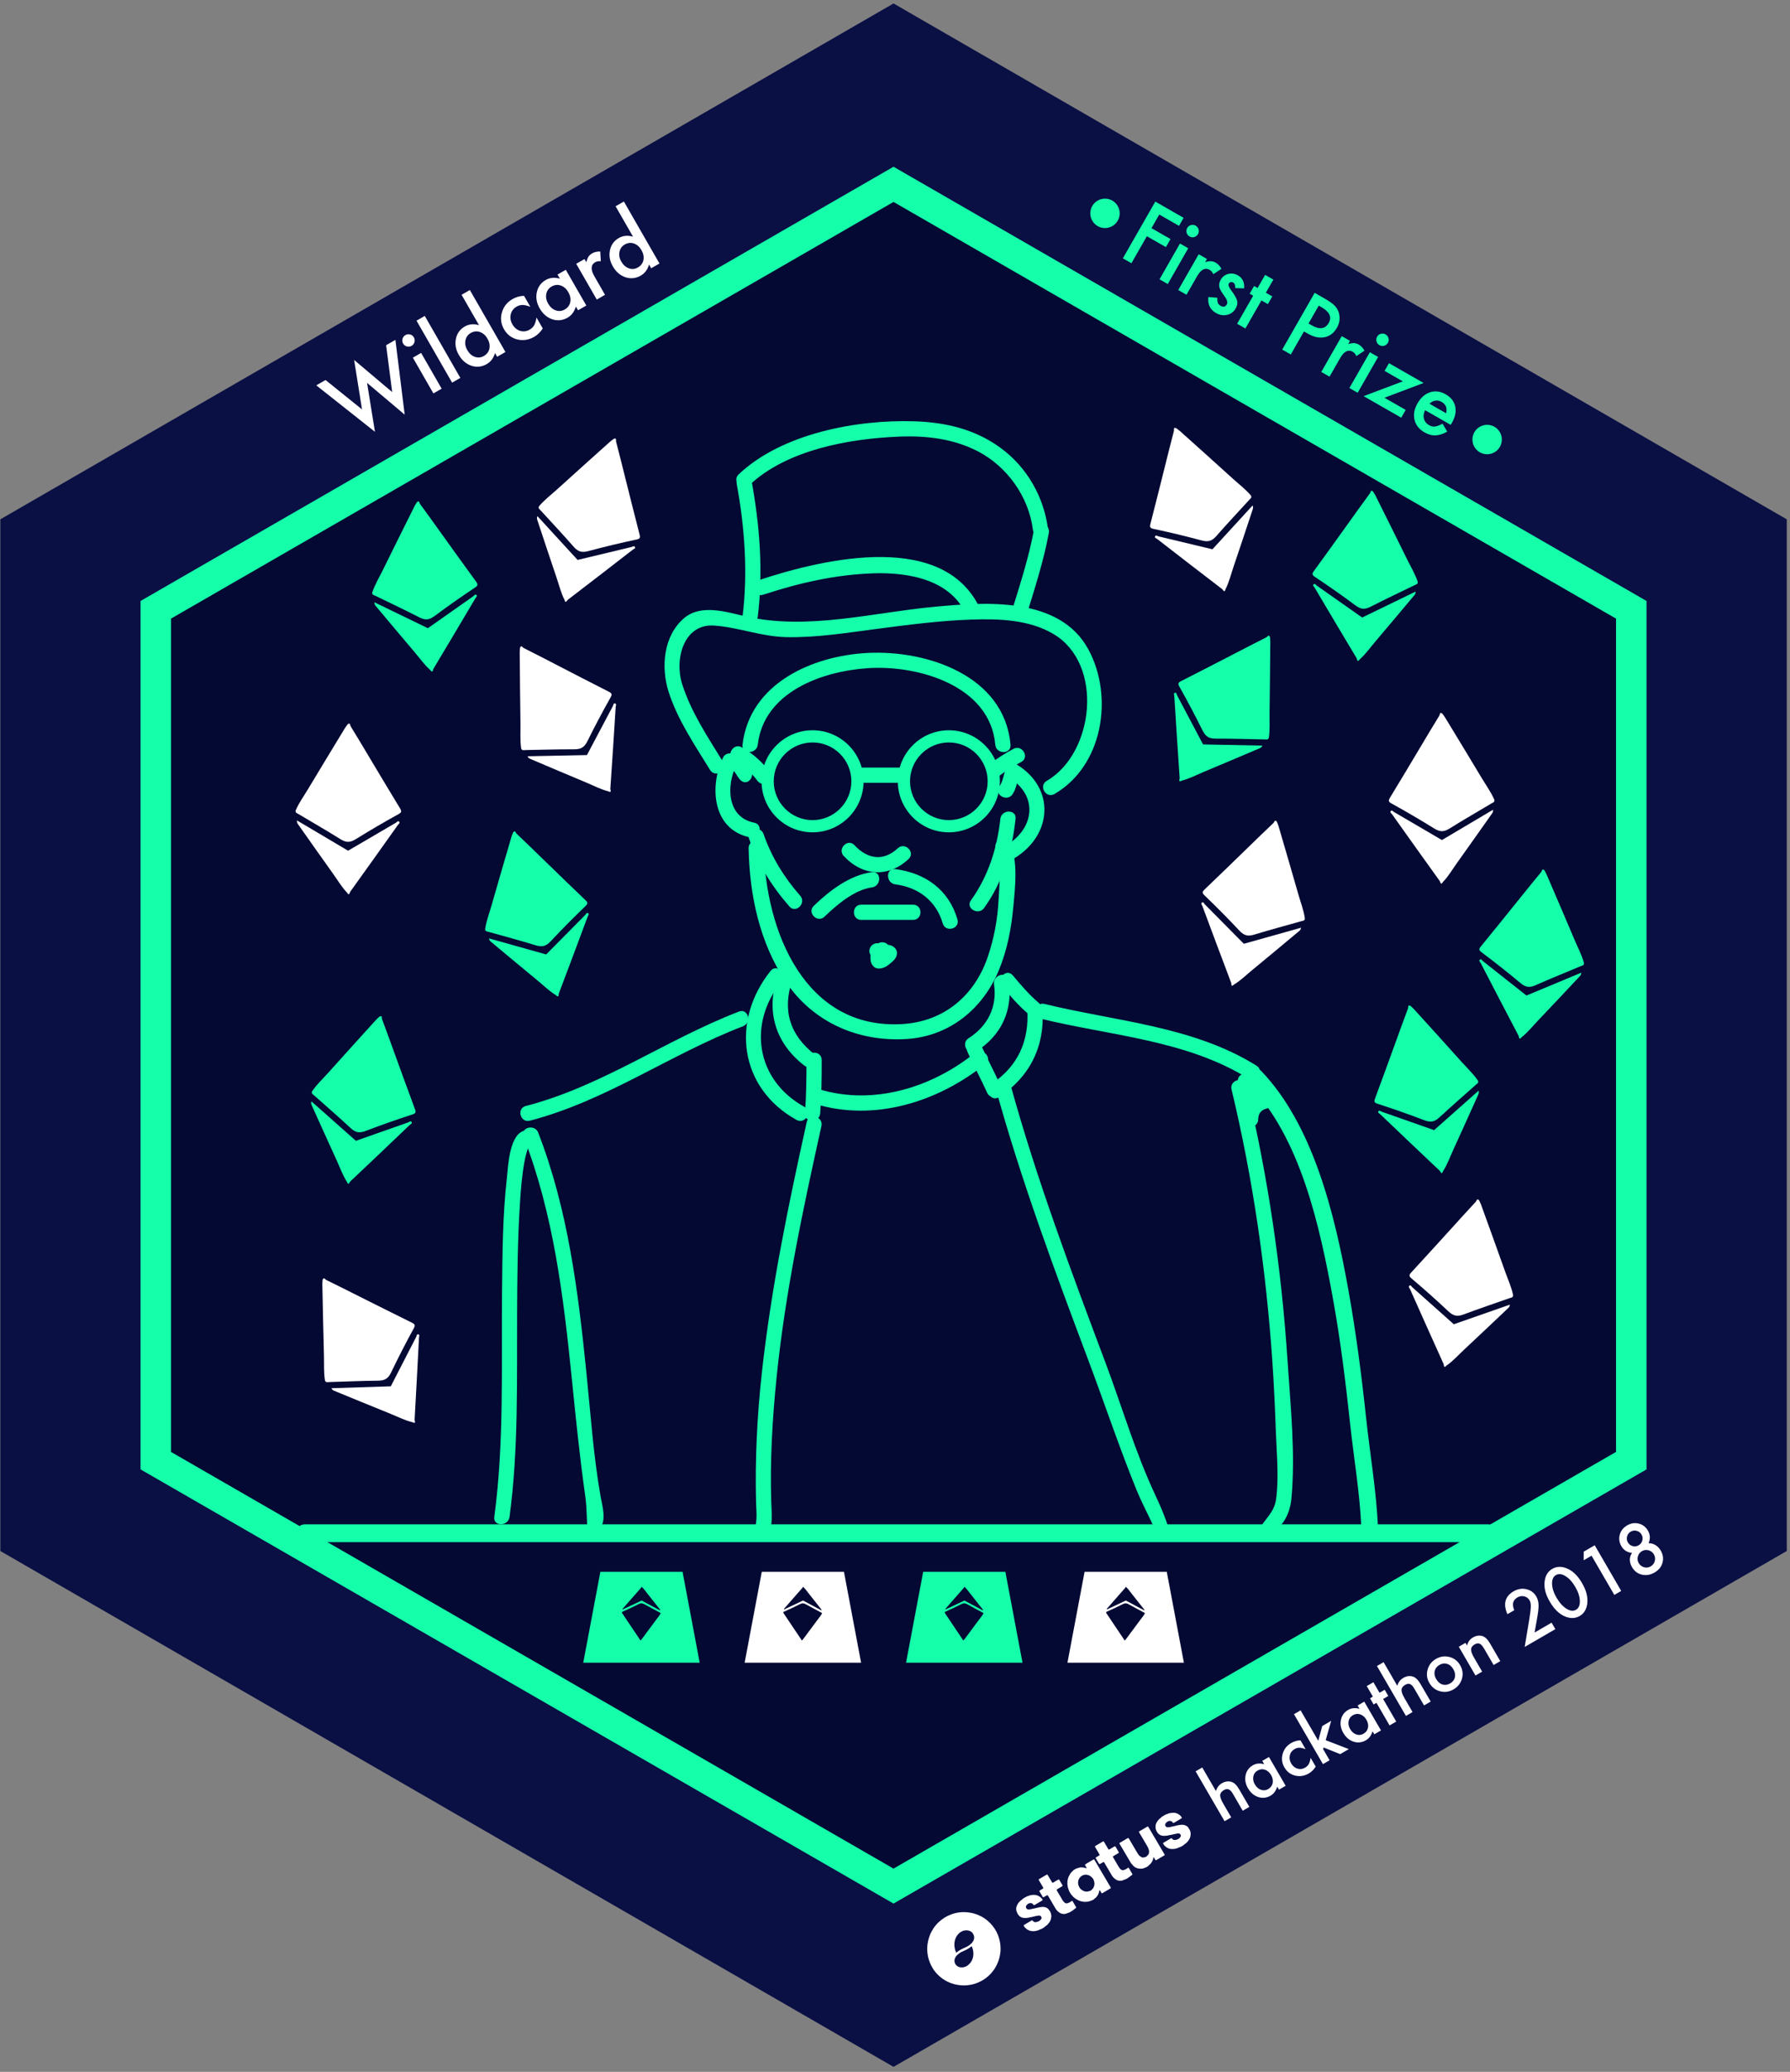 <svg xmlns="http://www.w3.org/2000/svg" xmlns:xlink="http://www.w3.org/1999/xlink" x="0" y="0" enable-background="new 0 0 110.979 128.417" version="1.1" viewBox="0 0 110.979 128.417" xml:space="preserve"><rect x="0" y="0" width="110.979" height="128.417" fill="#808080" stroke="none"/><g id="Layer_4"><g><polygon fill="#0A0F44" points="55.399 128.106 .021 96.133 .021 32.188 55.399 .215 110.778 32.188 110.778 96.133"/></g><g><polygon fill="#040933" points="55.322 117.209 9.812 90.934 9.812 38.384 55.322 12.109 100.831 38.384 100.831 90.934"/></g><g><g><g><path fill="#15FFAB" d="M60.529,65.165c1.57-0.997,2.285-2.567,2.011-4.404c-0.09-0.6-0.999-0.344-0.911,0.251 c0.209,1.399-0.397,2.588-1.577,3.338C59.541,64.675,60.014,65.493,60.529,65.165L60.529,65.165z"/></g></g></g><g><g><g><path fill="#15FFAB" d="M62.129,61.127c0.499,0.598,1.009,1.193,1.605,1.699c0.461,0.392,1.132-0.273,0.667-0.668 c-0.595-0.506-1.105-1.101-1.605-1.699C62.405,59.991,61.741,60.663,62.129,61.127L62.129,61.127z"/></g></g></g><g><g><g><path fill="#15FFAB" d="M63.69,62.587c0.129,1.935-0.59,3.519-2.221,4.596c-0.505,0.334-0.033,1.152,0.476,0.815 c1.899-1.254,2.84-3.137,2.688-5.411C64.593,61.982,63.649,61.979,63.69,62.587L63.69,62.587z"/></g></g></g><g><g><g><path fill="#15FFAB" d="M59.978,65.185c0.388,0.86,0.839,1.689,1.227,2.549c0.25,0.554,1.064,0.074,0.815-0.476 c-0.388-0.86-0.839-1.689-1.227-2.549C60.543,64.154,59.729,64.635,59.978,65.185L59.978,65.185z"/></g></g></g><g><g><g><path fill="#15FFAB" d="M67.505,84.387c0.997,2.654,1.898,5.36,2.969,7.984c0.268,0.656,0.595,1.281,0.898,1.92 c0.141,0.298,0.247,0.611,0.331,0.929h0.902c-0.24-0.875-0.573-1.695-0.994-2.591c-1.223-2.606-2.053-5.454-3.065-8.149 c-2.144-5.706-4.289-11.418-5.911-17.299c-0.162-0.586-1.072-0.337-0.91,0.251C63.313,73.194,65.405,78.796,67.505,84.387z"/></g></g></g><g><g><g><path fill="#15FFAB" d="M64.508,63.136c4.324,1.061,9.052,1.318,12.915,3.729c0.518,0.323,0.992-0.494,0.476-0.815 c-3.942-2.46-8.73-2.742-13.14-3.824C64.168,62.08,63.917,62.991,64.508,63.136L64.508,63.136z"/></g></g></g><g><g><g><path fill="#15FFAB" d="M78.886,84.385c0.098,1.431,0.164,2.863,0.214,4.296c0.048,1.39,0.203,2.867,0.015,4.25 c-0.085,0.627-0.436,0.989-0.796,1.469c-0.185,0.246-0.312,0.526-0.404,0.82h1.063c0.117-0.242,0.267-0.477,0.463-0.716 c0.396-0.482,0.577-1.06,0.632-1.679c0.247-2.764-0.062-5.677-0.243-8.441c-0.378-5.763-1.219-11.492-2.563-17.109 c-0.142-0.592-1.052-0.341-0.911,0.251C77.683,73.068,78.496,78.702,78.886,84.385z"/></g></g></g><g><g><g><path fill="#15FFAB" d="M77.484,67.271c3.139,3.296,4.336,8.644,5.181,13.35c0.45,2.505,0.764,5.044,1.036,7.584 c0.228,2.135,0.613,4.35,0.701,6.495c0.033,0.793,1.065,0.797,1.032,0c-0.093-2.25-0.494-4.559-0.734-6.799 c-0.285-2.663-0.628-5.317-1.1-7.942c-0.861-4.793-2.199-10.214-5.387-13.562C77.715,65.874,76.982,66.745,77.484,67.271 L77.484,67.271z"/></g></g></g><g><g><g><path fill="#15FFAB" d="M48.224,60.479c-0.761,2.148-0.17,4.161,1.632,5.557c0.475,0.368,1.148-0.295,0.667-0.667 c-1.557-1.207-2.049-2.776-1.389-4.639C49.338,60.154,48.426,59.909,48.224,60.479L48.224,60.479z"/></g></g></g><g><g><g><path fill="#15FFAB" d="M50.001,65.702c0,1.103-0.009,2.204-0.094,3.304c-0.047,0.608,0.897,0.603,0.944,0 c0.085-1.1,0.094-2.201,0.094-3.304C50.945,65.093,50.001,65.093,50.001,65.702L50.001,65.702z"/></g></g></g><g><g><g><path fill="#15FFAB" d="M47.779,60.176c-2.475,3.086-1.952,7.266,1.606,9.238c0.533,0.295,1.009-0.52,0.476-0.815 c-2.985-1.654-3.522-5.127-1.415-7.755C48.823,60.373,48.16,59.701,47.779,60.176L47.779,60.176z"/></g></g></g><g><g><g><path fill="#15FFAB" d="M32.85,69.461c4.727-1.223,8.707-4.123,13.217-5.853c0.562-0.216,0.319-1.129-0.251-0.91 c-4.509,1.73-8.494,4.631-13.217,5.853C32.01,68.703,32.26,69.614,32.85,69.461L32.85,69.461z"/></g></g></g><g><g><g><path fill="#15FFAB" d="M36.279,92.677c0.135,0.943,0.075,1.688,0.181,2.543h0.917c-0.068-0.293-0.102-0.556-0.029-0.766 c0.181-0.511-0.02-1.183-0.11-1.69c-0.449-2.542-0.623-5.148-0.884-7.714c-0.512-5.036-1.143-10.099-2.986-14.848 c-0.218-0.561-1.131-0.318-0.91,0.251c1.856,4.782,2.472,9.87,2.988,14.939C35.694,87.824,35.933,90.257,36.279,92.677z"/></g></g></g><g><g><g><path fill="#15FFAB" d="M46.542,95.221h1.083c0.301-0.633,0.215-1.44,0.193-2.11c-0.084-2.577,0.068-5.16,0.328-7.723 c0.532-5.257,1.639-10.443,2.782-15.595c0.132-0.593-0.778-0.845-0.91-0.251c-1.137,5.125-2.201,10.27-2.778,15.493 c-0.297,2.681-0.433,5.38-0.365,8.077c0.016,0.646,0.134,1.377-0.243,1.942C46.596,95.107,46.566,95.163,46.542,95.221z"/></g></g></g><g><g><g><path fill="#15FFAB" d="M50.536,68.423c3.694,1.122,7.624-0.128,10.56-2.481c0.475-0.381-0.198-1.044-0.668-0.668 c-2.675,2.144-6.288,3.258-9.642,2.239C50.203,67.335,49.955,68.246,50.536,68.423L50.536,68.423z"/></g></g></g><g><g><g><path fill="#15FFAB" d="M32.599,70.061c-1.04,0.143-1.094,2.269-1.176,2.988c-0.265,2.33-0.273,4.695-0.297,7.037 c-0.047,4.65,0.14,9.314-0.48,13.937c-0.081,0.602,0.865,0.594,0.944,0c0.563-4.201,0.45-8.429,0.47-12.656 c0.01-2.289,0.034-4.581,0.181-6.866c0.054-0.839,0.125-1.68,0.278-2.508c0.053-0.288,0.123-0.572,0.224-0.847 c0.074-0.199,0.13-0.179,0.104-0.176C33.451,70.889,33.195,69.979,32.599,70.061L32.599,70.061z"/></g></g></g><g><g><g><path fill="#15FFAB" d="M44.839,47.243c-0.951-1.552-1.99-3.095-2.546-4.843c-0.489-1.539,0.092-3.764,1.994-3.626 c1.514,0.11,2.935,0.687,4.474,0.717c1.855,0.036,3.722-0.265,5.555-0.505c1.96-0.257,3.923-0.516,5.9-0.584 c1.706-0.059,3.594,0,5.101,0.896c3.139,1.868,2.521,7.397-0.418,9.1c-0.527,0.305-0.052,1.121,0.476,0.815 c3.011-1.744,3.69-6.042,2.101-8.966c-1.787-3.29-6.39-2.931-9.533-2.638c-3.858,0.359-7.86,1.471-11.712,0.597 c-1.197-0.272-2.779-0.795-3.837,0.123c-1.271,1.103-1.42,3.042-0.942,4.545c0.554,1.743,1.623,3.301,2.57,4.847 C44.341,48.238,45.158,47.764,44.839,47.243L44.839,47.243z"/></g></g></g><g><g><g><path fill="#15FFAB" d="M46.98,46.16c0.381-3.27,3.973-4.556,6.823-4.746c3.099-0.207,7.584,1.069,7.904,4.746 c0.052,0.602,0.997,0.606,0.944,0c-0.371-4.271-5.158-5.874-8.848-5.69c-3.438,0.171-7.324,1.888-7.767,5.69 C45.966,46.764,46.911,46.757,46.98,46.16L46.98,46.16z"/></g></g></g><g><g><g><path fill="#15FFAB" d="M51.121,56.815c0.744-0.722,1.861-1.674,2.939-1.813c0.595-0.076,0.603-1.021,0-0.944 c-1.366,0.175-2.647,1.157-3.607,2.089C50.016,56.573,50.685,57.24,51.121,56.815L51.121,56.815z"/></g></g></g><g><g><g><path fill="#15FFAB" d="M55.508,54.814c1.435,0.185,2.533,1.019,2.943,2.422c0.17,0.583,1.081,0.335,0.91-0.251 c-0.538-1.843-1.992-2.876-3.854-3.116C54.905,53.792,54.913,54.737,55.508,54.814L55.508,54.814z"/></g></g></g><g><g><g><path fill="#15FFAB" d="M53.967,59.174c0.023,0.034,0.045,0.097-0.007-0.035c0.015,0.038,0.026,0.149,0.006-0.014 c0.007,0.062,0.004,0.125,0.002,0.187c-0.008,0.21,0.021,0.394,0.16,0.56c0.185,0.219,0.487,0.183,0.718,0.079 c0.19-0.085,0.365-0.246,0.52-0.385c0.14-0.126,0.231-0.278,0.244-0.469c0.017-0.248-0.178-0.434-0.394-0.506 c-0.062-0.021-0.131-0.022-0.195-0.035c-0.018-0.004-0.036-0.009-0.054-0.014c-0.09-0.027,0.11,0.052,0.05,0.021 c-0.08-0.042,0.09,0.079,0.043,0.034c0.098,0.097,0.06,0.09,0.037,0.038c-0.105-0.235-0.442-0.289-0.646-0.169 c-0.24,0.141-0.274,0.411-0.169,0.646c0.09,0.203,0.32,0.327,0.53,0.363c0.048,0.008,0.097,0.013,0.145,0.024 c0.04,0.01,0.085,0.044-0.081-0.036c-0.13-0.063-0.194-0.221-0.209-0.373c0.005-0.037,0.01-0.074,0.015-0.111 c0.046-0.097,0.057-0.127,0.036-0.087c-0.029,0.051,0.097-0.113,0.027-0.038c-0.033,0.035-0.07,0.066-0.106,0.098 c-0.025,0.021-0.051,0.041-0.076,0.062c0.091-0.073-0.022,0.017-0.033,0.025c-0.035,0.026-0.068,0.052-0.106,0.073 c-0.094,0.051,0.099-0.033,0.017-0.007c0.131-0.041,0.266,0.028,0.365,0.109c0.089,0.074,0.099,0.157,0.108,0.242 c-0.009-0.093,0.005-0.189,0.002-0.283c-0.004-0.161-0.038-0.338-0.131-0.474c-0.145-0.212-0.412-0.307-0.646-0.169 C53.927,58.652,53.822,58.962,53.967,59.174L53.967,59.174z"/></g></g></g><g><g><g><path fill="#15FFAB" d="M62.022,50.754c-0.203,1.823-0.746,3.55-1.824,5.049c-0.357,0.495,0.463,0.965,0.815,0.476 c1.178-1.638,1.732-3.538,1.952-5.525C63.033,50.15,62.088,50.156,62.022,50.754L62.022,50.754z"/></g></g></g><g><g><g><path fill="#15FFAB" d="M46.431,51.95c0.55,1.585,1.408,2.978,2.513,4.236c0.402,0.458,1.067-0.212,0.668-0.667 c-0.995-1.133-1.775-2.393-2.27-3.82C47.142,51.127,46.23,51.373,46.431,51.95L46.431,51.95z"/></g></g></g><g><g><g><path fill="#15FFAB" d="M46.414,52.58c0.055,2.889,0.681,5.87,2.32,8.292c1.696,2.506,4.491,3.716,7.478,3.527 c2.644-0.167,4.717-1.856,5.714-4.26c0.516-1.244,0.771-2.556,0.895-3.892c0.11-1.174,0.329-2.973-0.235-4.03 c-0.287-0.537-1.102-0.06-0.815,0.476c0.34,0.636,0.187,2.201,0.139,3.106c-0.063,1.196-0.283,2.377-0.669,3.51 c-0.82,2.404-2.709,4-5.269,4.162c-6.078,0.384-8.518-5.792-8.615-10.89C47.346,51.971,46.402,51.97,46.414,52.58L46.414,52.58z"/></g></g></g><g><g><g><path fill="#15FFAB" d="M62.921,53.176c2.323-1.438,2.517-4.311,0.126-5.787c-0.201-0.124-0.542-0.062-0.646,0.169 c-0.173,0.386-0.2,0.849-0.441,1.196c-0.348,0.502,0.471,0.973,0.815,0.476c0.255-0.367,0.262-0.797,0.441-1.196 c-0.215,0.056-0.431,0.113-0.646,0.169c1.787,1.104,1.586,3.098-0.126,4.157C61.928,52.68,62.402,53.497,62.921,53.176 L62.921,53.176z"/></g></g></g><g><g><g><path fill="#15FFAB" d="M46.432,47.578c-0.06-0.045-0.139-0.421-0.245-0.538c-0.255-0.286-0.568-0.341-0.938-0.345 c-0.156-0.002-0.336,0.089-0.407,0.234c-0.887,1.796-0.674,4.508,1.667,4.973c0.595,0.118,0.848-0.792,0.251-0.91 c-1.704-0.338-1.735-2.305-1.103-3.586c-0.136,0.078-0.272,0.156-0.408,0.234c0.295,0.003,0.458,0.569,0.706,0.753 C46.444,48.757,46.913,47.937,46.432,47.578L46.432,47.578z"/></g></g></g><g><g><g><path fill="#15FFAB" d="M52.311,53.055c1.163,1.248,2.759,1.365,4.019,0.189c0.446-0.416-0.223-1.082-0.667-0.667 c-0.894,0.834-1.88,0.673-2.684-0.189C52.562,51.941,51.896,52.61,52.311,53.055L52.311,53.055z"/></g></g></g><g><g><path fill="#15FFAB" d="M50.378,51.588c-1.744,0-3.162-1.419-3.162-3.162c0-1.744,1.419-3.163,3.162-3.163 c1.744,0,3.163,1.419,3.163,3.163C53.541,50.169,52.123,51.588,50.378,51.588z M50.378,46.018c-1.327,0-2.407,1.08-2.407,2.407 c0,1.327,1.08,2.407,2.407,2.407c1.327,0,2.407-1.08,2.407-2.407C52.786,47.098,51.706,46.018,50.378,46.018z"/></g></g><g><g><path fill="#15FFAB" d="M58.828,51.588c-1.744,0-3.163-1.419-3.163-3.162c0-1.744,1.419-3.163,3.163-3.163 c1.744,0,3.163,1.419,3.163,3.163C61.99,50.169,60.571,51.588,58.828,51.588z M58.828,46.018c-1.327,0-2.407,1.08-2.407,2.407 c0,1.327,1.08,2.407,2.407,2.407c1.327,0,2.407-1.08,2.407-2.407C61.235,47.098,60.155,46.018,58.828,46.018z"/></g></g><g><g><g><path fill="#15FFAB" d="M53.447,48.52c0.771,0,1.542,0,2.313,0c0.609,0,0.609-0.944,0-0.944c-0.771,0-1.542,0-2.313,0 C52.838,47.576,52.838,48.52,53.447,48.52L53.447,48.52z"/></g></g></g><g><g><g><path fill="#15FFAB" d="M61.898,48.125c0.444-0.328,0.927-0.64,1.416-0.897c0.539-0.283,0.062-1.098-0.476-0.815 c-0.489,0.257-0.972,0.569-1.416,0.897c-0.207,0.152-0.31,0.406-0.169,0.646C61.372,48.16,61.691,48.278,61.898,48.125 L61.898,48.125z"/></g></g></g><g><g><g><path fill="#15FFAB" d="M45.514,47.134c0.547,0.305,1.067,0.736,1.435,1.247c0.353,0.489,1.172,0.018,0.815-0.476 c-0.465-0.644-1.08-1.199-1.774-1.586C45.459,46.022,44.983,46.838,45.514,47.134L45.514,47.134z"/></g></g></g><g><g><g><path fill="#15FFAB" d="M45.675,29.985c0.496,2.692,0.702,5.521,0.361,8.245c-0.076,0.603,0.869,0.596,0.944,0 c0.352-2.81,0.117-5.72-0.395-8.496C46.475,29.136,45.565,29.39,45.675,29.985L45.675,29.985z"/></g></g></g><g><g><g><path fill="#15FFAB" d="M63.641,38.135c0.518-1.681,1.064-3.365,1.385-5.098c0.11-0.595-0.8-0.849-0.91-0.251 c-0.32,1.732-0.867,3.417-1.385,5.098C62.551,38.467,63.463,38.715,63.641,38.135L63.641,38.135z"/></g></g></g><g><g><g><path fill="#15FFAB" d="M46.464,30.067c2.329-2.194,6.192-2.879,9.267-3.004c1.688-0.069,3.367,0.123,4.883,0.904 c1.823,0.939,3.163,2.815,3.422,4.85c0.076,0.595,1.021,0.603,0.944,0c-0.255-2.007-1.298-3.851-2.942-5.054 c-1.589-1.163-3.41-1.588-5.349-1.65C53.11,26,48.492,26.86,45.797,29.4C45.352,29.818,46.022,30.485,46.464,30.067 L46.464,30.067z"/></g></g></g><g><g><g><path fill="#15FFAB" d="M60.03,38.346c0.121-0.16,0.31-0.272,0.573-0.272c0.115,0,0.215,0.022,0.303,0.059 c-0.002-0.049-0.011-0.1-0.034-0.155c-2.115-5.172-9.769-3.358-13.797-2.029c-0.575,0.19-0.329,1.102,0.251,0.91 c2.196-0.725,4.483-1.244,6.8-1.323c2.223-0.076,4.894,0.391,5.836,2.693C59.98,38.274,60.004,38.312,60.03,38.346z"/></g></g></g><g><g><g><path fill="#15FFAB" d="M53.4,57.017c1.07,0,2.14,0,3.21,0c0.609,0,0.609-0.944,0-0.944c-1.07,0-2.14,0-3.21,0 C52.791,56.073,52.791,57.017,53.4,57.017L53.4,57.017z"/></g></g></g><g><g><g><path fill="#15FFAB" d="M78.007,69.384c0.008-0.366,0.169-0.587,0.535-0.678c0.591-0.146,0.34-1.056-0.251-0.91 c-0.757,0.187-1.212,0.821-1.228,1.588C77.051,69.993,77.995,69.992,78.007,69.384L78.007,69.384z"/></g></g></g><g><g><g><path fill="#15FFAB" d="M77.458,67.056c-0.067,0.429-0.194,0.842-0.315,1.258c0.309,0.042,0.618,0.084,0.927,0.125 c0.008-0.174,0.057-0.339,0.109-0.504c0.125-0.394-0.347-0.748-0.693-0.533c-0.274,0.17-0.295,0.492-0.297,0.785 c0.309-0.042,0.618-0.084,0.927-0.125c-0.076-0.237-0.163-0.548-0.172-0.756c-0.015-0.358-0.39-0.588-0.71-0.407 c-0.25,0.141-0.273,0.429-0.304,0.682c-0.026,0.207-0.049,0.47,0.024,0.669c0.211,0.577,1.01,0.347,0.91-0.251 c-0.063-0.378-0.126-0.755-0.189-1.133c-0.088-0.529-0.948-0.4-0.927,0.125c0.008,0.206,0.017,0.411,0.024,0.617 c0.003,0.08-0.027,0.285,0.02,0.051c0.11-0.11,0.22-0.22,0.33-0.33l-0.001,0c0.178,0.072,0.355,0.145,0.533,0.217 c0.13,0.266-0.039-0.091-0.085-0.13c-0.161-0.137-0.381-0.191-0.572-0.074c-0.296,0.181-0.248,0.547-0.248,0.844 c-0.001,0.609,0.943,0.609,0.944,0c0-0.109,0-0.217,0.003-0.325c0.004-0.131,0.003-0.008-0.007,0.016 c-0.072,0.094-0.145,0.188-0.217,0.282c0,0,0.001,0,0.002-0.001c-0.191-0.025-0.382-0.049-0.572-0.074 c-0.015-0.013-0.216-0.377-0.062-0.061c0.086,0.176,0.348,0.287,0.533,0.217c0.498-0.189,0.337-0.836,0.321-1.249 c-0.309,0.042-0.618,0.084-0.927,0.125c0.062,0.377,0.126,0.755,0.189,1.133c0.303-0.084,0.607-0.167,0.91-0.251 c-0.032-0.089,0.003,0.126-0.007-0.018c-0.006-0.074-0.001-0.149,0.002-0.223c0.001-0.028,0.018-0.197,0.012-0.159 c0.01-0.067,0.075-0.175-0.002-0.049c-0.056,0.056-0.113,0.113-0.169,0.169c0.003-0.002,0.006-0.004,0.01-0.006 c-0.237-0.136-0.474-0.271-0.71-0.408c0.014,0.338,0.103,0.686,0.206,1.007c0.16,0.503,0.924,0.419,0.927-0.125 c0-0.059,0.044-0.26-0.019-0.129c-0.056,0.056-0.113,0.113-0.169,0.169c0.006-0.003,0.012-0.007,0.017-0.01 c-0.231-0.178-0.462-0.356-0.693-0.533c-0.078,0.246-0.131,0.496-0.143,0.755c-0.023,0.543,0.782,0.628,0.927,0.125 c0.121-0.416,0.248-0.829,0.315-1.259c0.04-0.254-0.061-0.507-0.33-0.581C77.812,66.663,77.498,66.801,77.458,67.056 L77.458,67.056z"/></g></g></g><g><g><g><path fill="#15FFAB" fill-rule="evenodd" d="M36.296,55.792c-0.894-0.852-1.778-1.715-2.665-2.574 c-0.537-0.52-1.071-1.043-1.614-1.556c-0.04-0.038-0.078-0.238-0.204-0.066c-0.035,0.092-0.076,0.182-0.104,0.275 c-0.412,1.41-0.827,2.818-1.229,4.231c-0.14,0.491-0.327,0.971-0.402,1.48c-0.003,0.159,0.129,0.151,0.227,0.179 c0.955,0.271,1.914,0.526,2.863,0.816c0.394,0.121,0.638,0.124,0.976-0.237c0.699-0.746,1.423-1.477,2.164-2.187 C36.458,56.007,36.44,55.928,36.296,55.792z" clip-rule="evenodd"/></g></g><g><g><path fill="#15FFAB" fill-rule="evenodd" d="M36.28,56.715c-0.809,0.812-1.613,1.628-2.418,2.443 c-1.182-0.331-2.364-0.664-3.546-0.995c0.019,0.107,0.058,0.156,0.105,0.195c0.972,0.81,1.941,1.622,2.918,2.425 c0.374,0.307,0.718,0.653,1.137,0.904c0.19,0.193,0.153-0.061,0.17-0.104c0.602-1.587,1.196-3.177,1.788-4.768 c0.025-0.066,0.114-0.155,0.028-0.212C36.368,56.541,36.329,56.666,36.28,56.715z" clip-rule="evenodd"/></g></g></g><g><g><g><path fill="#15FFAB" fill-rule="evenodd" d="M25.726,68.744c-0.431-1.157-0.85-2.319-1.272-3.48 c-0.255-0.703-0.508-1.406-0.772-2.105c-0.02-0.052,0.034-0.248-0.155-0.149c-0.071,0.068-0.148,0.13-0.213,0.202 c-0.986,1.088-1.975,2.174-2.954,3.269c-0.341,0.381-0.718,0.73-1.008,1.156c-0.072,0.141,0.05,0.193,0.125,0.26 c0.741,0.661,1.493,1.309,2.219,1.984c0.302,0.281,0.52,0.39,0.982,0.214c0.955-0.366,1.926-0.707,2.902-1.022 C25.777,69.008,25.795,68.93,25.726,68.744z" clip-rule="evenodd"/></g></g><g><g><path fill="#15FFAB" fill-rule="evenodd" d="M25.307,69.568c-1.082,0.377-2.162,0.76-3.242,1.141 c-0.919-0.815-1.837-1.63-2.756-2.444c-0.03,0.105-0.016,0.166,0.009,0.221c0.521,1.153,1.038,2.308,1.566,3.457 c0.202,0.44,0.361,0.901,0.628,1.31c0.087,0.257,0.164,0.013,0.198-0.019c1.235-1.165,2.464-2.335,3.692-3.508 c0.051-0.049,0.17-0.09,0.118-0.179C25.463,69.449,25.373,69.545,25.307,69.568z" clip-rule="evenodd"/></g></g></g><g><g><g><path fill="#FFF" fill-rule="evenodd" d="M25.539,81.982c-1.109-0.544-2.211-1.101-3.316-1.654 c-0.668-0.335-1.335-0.673-2.007-0.999c-0.05-0.024-0.146-0.203-0.215-0.002c-0.006,0.098-0.018,0.196-0.016,0.294 c0.031,1.468,0.06,2.937,0.1,4.405c0.014,0.511-0.02,1.024,0.062,1.532c0.045,0.153,0.169,0.105,0.27,0.103 c0.992-0.029,1.984-0.075,2.976-0.084c0.413-0.003,0.646-0.074,0.86-0.519c0.443-0.922,0.913-1.837,1.406-2.737 C25.758,82.138,25.717,82.069,25.539,81.982z" clip-rule="evenodd"/></g></g><g><g><path fill="#FFF" fill-rule="evenodd" d="M25.801,82.868c-0.527,1.018-1.049,2.038-1.572,3.057 c-1.227,0.039-2.454,0.078-3.682,0.118c0.05,0.096,0.102,0.131,0.158,0.154c1.171,0.48,2.34,0.963,3.513,1.435 c0.449,0.181,0.882,0.407,1.356,0.52c0.239,0.127,0.128-0.103,0.131-0.15c0.097-1.695,0.185-3.39,0.272-5.085 c0.003-0.071,0.062-0.182-0.038-0.211C25.833,82.675,25.834,82.806,25.801,82.868z" clip-rule="evenodd"/></g></g></g><g><g><g><path fill="#FFF" fill-rule="evenodd" d="M24.802,50.105c-0.643-1.054-1.274-2.116-1.909-3.176 c-0.384-0.641-0.765-1.284-1.157-1.92c-0.029-0.047-0.014-0.25-0.18-0.117c-0.057,0.079-0.12,0.155-0.171,0.239 c-0.762,1.255-1.527,2.509-2.281,3.769c-0.262,0.438-0.567,0.853-0.77,1.326c-0.044,0.153,0.086,0.179,0.172,0.231 c0.852,0.508,1.714,1.002,2.555,1.528c0.35,0.219,0.585,0.284,1.004,0.023c0.869-0.54,1.757-1.059,2.655-1.554 C24.903,50.354,24.905,50.274,24.802,50.105z" clip-rule="evenodd"/></g></g><g><g><path fill="#FFF" fill-rule="evenodd" d="M24.548,50.993c-0.991,0.575-1.979,1.156-2.967,1.735 c-1.056-0.626-2.113-1.252-3.169-1.877c-0.009,0.108,0.015,0.166,0.05,0.215c0.73,1.033,1.456,2.069,2.193,3.097 c0.282,0.393,0.526,0.816,0.865,1.167c0.134,0.236,0.164-0.019,0.191-0.057c0.992-1.378,1.976-2.76,2.959-4.144 c0.041-0.058,0.151-0.12,0.082-0.198C24.678,50.846,24.608,50.958,24.548,50.993z" clip-rule="evenodd"/></g></g></g><g><g><g><path fill="#FFF" fill-rule="evenodd" d="M37.746,42.874c-1.102-0.557-2.198-1.127-3.296-1.694 c-0.664-0.342-1.327-0.689-1.995-1.022c-0.05-0.025-0.143-0.206-0.214-0.005c-0.007,0.098-0.02,0.196-0.019,0.294 c0.013,1.468,0.024,2.937,0.047,4.405c0.008,0.511-0.032,1.023,0.043,1.532c0.042,0.154,0.167,0.107,0.268,0.106 c0.992-0.017,1.985-0.051,2.977-0.048c0.413,0.001,0.647-0.066,0.866-0.509c0.454-0.917,0.935-1.826,1.439-2.72 C37.964,43.033,37.923,42.963,37.746,42.874z" clip-rule="evenodd"/></g></g><g><g><path fill="#FFF" fill-rule="evenodd" d="M37.998,43.763c-0.539,1.011-1.073,2.025-1.608,3.038 c-1.227,0.025-2.455,0.049-3.683,0.074c0.049,0.097,0.1,0.132,0.156,0.156c1.165,0.494,2.328,0.991,3.495,1.477 c0.447,0.186,0.877,0.417,1.35,0.536c0.238,0.13,0.129-0.102,0.132-0.149c0.117-1.693,0.226-3.387,0.332-5.082 c0.005-0.071,0.065-0.181-0.034-0.211C38.032,43.57,38.031,43.702,37.998,43.763z" clip-rule="evenodd"/></g></g></g><g><g><g><path fill="#15FFAB" fill-rule="evenodd" d="M29.518,36.053c-0.729-0.997-1.447-2.003-2.168-3.006 c-0.436-0.607-0.869-1.216-1.313-1.817c-0.033-0.045-0.035-0.248-0.189-0.101c-0.051,0.084-0.107,0.165-0.151,0.253 c-0.654,1.314-1.312,2.627-1.958,3.946c-0.225,0.459-0.494,0.897-0.657,1.385c-0.032,0.156,0.1,0.171,0.191,0.216 c0.892,0.436,1.791,0.856,2.674,1.309c0.367,0.189,0.606,0.235,1.003-0.061c0.821-0.611,1.662-1.202,2.517-1.77 C29.64,36.293,29.635,36.213,29.518,36.053z" clip-rule="evenodd"/></g></g><g><g><path fill="#15FFAB" fill-rule="evenodd" d="M29.339,36.96c-0.94,0.656-1.876,1.317-2.813,1.977 c-1.105-0.536-2.209-1.071-3.314-1.607c0,0.109,0.029,0.163,0.068,0.21c0.813,0.969,1.624,1.94,2.443,2.903 c0.314,0.369,0.592,0.77,0.959,1.091c0.153,0.223,0.162-0.033,0.186-0.073c0.873-1.456,1.74-2.916,2.604-4.377 c0.036-0.061,0.14-0.132,0.065-0.204C29.456,36.803,29.396,36.92,29.339,36.96z" clip-rule="evenodd"/></g></g></g><g><g><g><path fill="#FFF" fill-rule="evenodd" d="M39.653,33.129c-0.31-1.196-0.607-2.395-0.908-3.593 c-0.182-0.725-0.36-1.451-0.551-2.173c-0.014-0.054,0.059-0.243-0.139-0.164c-0.078,0.059-0.16,0.114-0.233,0.179 c-1.093,0.981-2.188,1.959-3.275,2.947c-0.378,0.343-0.789,0.652-1.121,1.045c-0.087,0.133,0.03,0.197,0.098,0.271 c0.669,0.733,1.35,1.456,2.003,2.202c0.271,0.311,0.477,0.442,0.954,0.313c0.988-0.265,1.988-0.505,2.992-0.718 C39.677,33.397,39.703,33.32,39.653,33.129z" clip-rule="evenodd"/></g></g><g><g><path fill="#FFF" fill-rule="evenodd" d="M39.153,33.905c-1.115,0.264-2.229,0.533-3.343,0.801 c-0.83-0.905-1.66-1.81-2.489-2.715c-0.04,0.101-0.033,0.163-0.014,0.221c0.399,1.2,0.795,2.402,1.202,3.599 c0.156,0.458,0.267,0.933,0.49,1.368c0.06,0.264,0.162,0.029,0.199,0.001c1.348-1.031,2.692-2.069,4.033-3.109 c0.056-0.044,0.178-0.071,0.136-0.166C39.32,33.803,39.22,33.889,39.153,33.905z" clip-rule="evenodd"/></g></g></g><g><g><g><path fill="#FFF" fill-rule="evenodd" d="M74.683,55.131c0.894-0.852,1.778-1.715,2.665-2.575 c0.537-0.52,1.071-1.043,1.614-1.556c0.04-0.038,0.078-0.238,0.204-0.066c0.035,0.092,0.076,0.182,0.104,0.275 c0.412,1.409,0.826,2.818,1.229,4.23c0.14,0.491,0.327,0.971,0.402,1.48c0.004,0.159-0.129,0.151-0.226,0.179 c-0.955,0.271-1.914,0.526-2.863,0.816c-0.394,0.121-0.638,0.124-0.976-0.237c-0.7-0.747-1.423-1.477-2.164-2.187 C74.521,55.346,74.539,55.268,74.683,55.131z" clip-rule="evenodd"/></g></g><g><g><path fill="#FFF" fill-rule="evenodd" d="M74.699,56.054c0.809,0.812,1.613,1.628,2.418,2.443 c1.182-0.332,2.365-0.663,3.547-0.995c-0.019,0.107-0.058,0.156-0.104,0.195c-0.972,0.81-1.941,1.622-2.919,2.425 c-0.374,0.307-0.719,0.653-1.137,0.904c-0.19,0.193-0.153-0.06-0.17-0.104c-0.602-1.587-1.196-3.177-1.788-4.768 c-0.025-0.067-0.114-0.155-0.028-0.213C74.611,55.88,74.65,56.005,74.699,56.054z" clip-rule="evenodd"/></g></g></g><g><g><g><path fill="#15FFAB" fill-rule="evenodd" d="M85.254,68.083c0.432-1.157,0.85-2.32,1.272-3.48 c0.255-0.703,0.507-1.406,0.772-2.105c0.02-0.052-0.034-0.248,0.155-0.149c0.071,0.067,0.148,0.13,0.214,0.202 c0.986,1.088,1.975,2.174,2.954,3.268c0.341,0.381,0.718,0.73,1.008,1.156c0.073,0.142-0.05,0.192-0.125,0.26 c-0.741,0.661-1.492,1.309-2.219,1.984c-0.302,0.281-0.52,0.39-0.982,0.214c-0.955-0.366-1.926-0.707-2.902-1.022 C85.202,68.347,85.184,68.269,85.254,68.083z" clip-rule="evenodd"/></g></g><g><g><path fill="#15FFAB" fill-rule="evenodd" d="M85.672,68.907c1.082,0.377,2.162,0.76,3.242,1.141 c0.919-0.815,1.837-1.63,2.755-2.444c0.03,0.105,0.016,0.165-0.009,0.221c-0.52,1.153-1.037,2.307-1.565,3.457 c-0.202,0.44-0.361,0.901-0.628,1.31c-0.087,0.257-0.164,0.013-0.198-0.02c-1.235-1.165-2.464-2.335-3.692-3.508 c-0.051-0.049-0.17-0.089-0.118-0.179C85.517,68.788,85.606,68.884,85.672,68.907z" clip-rule="evenodd"/></g></g></g><g><g><g><path fill="#FFF" fill-rule="evenodd" d="M87.494,78.871c0.839-0.907,1.667-1.823,2.498-2.737 c0.503-0.553,1.003-1.108,1.513-1.654c0.038-0.04,0.063-0.242,0.2-0.079c0.04,0.09,0.087,0.176,0.121,0.269 c0.499,1.381,1.002,2.761,1.492,4.145c0.171,0.482,0.387,0.948,0.493,1.452c0.014,0.159-0.119,0.159-0.215,0.193 c-0.936,0.33-1.878,0.645-2.806,0.994c-0.386,0.145-0.629,0.164-0.99-0.175c-0.745-0.701-1.513-1.385-2.296-2.047 C87.346,79.096,87.359,79.017,87.494,78.871z" clip-rule="evenodd"/></g></g><g><g><path fill="#FFF" fill-rule="evenodd" d="M87.568,79.792c0.858,0.76,1.712,1.524,2.567,2.287 c1.159-0.405,2.318-0.811,3.477-1.216c-0.013,0.108-0.048,0.159-0.092,0.201c-0.919,0.869-1.836,1.741-2.761,2.603 c-0.354,0.33-0.676,0.697-1.078,0.974c-0.178,0.204-0.157-0.05-0.176-0.093c-0.7-1.546-1.393-3.096-2.084-4.647 c-0.029-0.065-0.124-0.147-0.041-0.21C87.469,79.623,87.516,79.746,87.568,79.792z" clip-rule="evenodd"/></g></g></g><g><g><g><path fill="#FFF" fill-rule="evenodd" d="M86.177,49.444c0.643-1.054,1.275-2.116,1.909-3.176 c0.384-0.641,0.765-1.284,1.157-1.92c0.029-0.047,0.014-0.25,0.18-0.117c0.057,0.079,0.12,0.156,0.171,0.239 c0.762,1.255,1.527,2.509,2.281,3.769c0.262,0.438,0.567,0.853,0.771,1.326c0.045,0.153-0.086,0.179-0.173,0.231 c-0.852,0.509-1.714,1.002-2.555,1.528c-0.35,0.218-0.584,0.285-1.004,0.023c-0.869-0.54-1.757-1.059-2.655-1.554 C86.077,49.693,86.074,49.613,86.177,49.444z" clip-rule="evenodd"/></g></g><g><g><path fill="#FFF" fill-rule="evenodd" d="M86.431,50.332c0.991,0.575,1.979,1.156,2.967,1.735 c1.057-0.626,2.113-1.252,3.169-1.877c0.009,0.108-0.015,0.165-0.051,0.215c-0.73,1.033-1.456,2.069-2.193,3.097 c-0.282,0.394-0.525,0.816-0.865,1.167c-0.134,0.235-0.164-0.019-0.191-0.057c-0.992-1.378-1.977-2.76-2.96-4.144 c-0.041-0.058-0.15-0.12-0.082-0.198C86.301,50.186,86.371,50.297,86.431,50.332z" clip-rule="evenodd"/></g></g></g><g><g><g><path fill="#15FFAB" fill-rule="evenodd" d="M73.233,42.213c1.102-0.557,2.198-1.127,3.296-1.693 c0.664-0.343,1.327-0.689,1.995-1.023c0.05-0.025,0.143-0.205,0.214-0.004c0.007,0.098,0.02,0.196,0.02,0.293 c-0.014,1.468-0.024,2.937-0.047,4.405c-0.008,0.511,0.032,1.023-0.044,1.532c-0.043,0.153-0.167,0.107-0.268,0.106 c-0.993-0.017-1.984-0.051-2.977-0.048c-0.413,0.002-0.647-0.066-0.866-0.509c-0.454-0.917-0.935-1.825-1.438-2.72 C73.016,42.372,73.056,42.303,73.233,42.213z" clip-rule="evenodd"/></g></g><g><g><path fill="#15FFAB" fill-rule="evenodd" d="M72.981,43.102c0.539,1.011,1.073,2.025,1.608,3.038 c1.227,0.025,2.455,0.049,3.683,0.074c-0.049,0.097-0.1,0.132-0.156,0.156c-1.165,0.494-2.328,0.991-3.495,1.477 c-0.447,0.186-0.877,0.417-1.35,0.536c-0.238,0.13-0.129-0.102-0.132-0.149c-0.117-1.693-0.226-3.387-0.333-5.081 c-0.004-0.071-0.064-0.181,0.035-0.211C72.948,42.909,72.948,43.041,72.981,43.102z" clip-rule="evenodd"/></g></g></g><g><g><g><path fill="#15FFAB" fill-rule="evenodd" d="M81.461,35.393c0.729-0.997,1.446-2.003,2.167-3.006 c0.436-0.607,0.869-1.216,1.313-1.817c0.033-0.044,0.035-0.248,0.189-0.101c0.05,0.084,0.107,0.165,0.151,0.252 c0.655,1.314,1.312,2.628,1.958,3.946c0.225,0.459,0.493,0.897,0.657,1.386c0.032,0.156-0.1,0.171-0.191,0.216 c-0.892,0.435-1.791,0.856-2.674,1.309c-0.367,0.189-0.606,0.235-1.003-0.06c-0.82-0.611-1.662-1.202-2.517-1.77 C81.34,35.633,81.344,35.552,81.461,35.393z" clip-rule="evenodd"/></g></g><g><g><path fill="#15FFAB" fill-rule="evenodd" d="M81.641,36.298c0.939,0.656,1.876,1.317,2.812,1.977 c1.105-0.536,2.21-1.071,3.314-1.607c0,0.109-0.029,0.163-0.068,0.21c-0.813,0.969-1.624,1.94-2.443,2.903 c-0.314,0.369-0.592,0.769-0.959,1.091c-0.153,0.223-0.162-0.032-0.186-0.073c-0.873-1.455-1.74-2.916-2.604-4.377 c-0.036-0.061-0.14-0.132-0.065-0.204C81.523,36.142,81.584,36.259,81.641,36.298z" clip-rule="evenodd"/></g></g></g><g><g><g><path fill="#FFF" fill-rule="evenodd" d="M71.326,32.468c0.31-1.195,0.607-2.395,0.907-3.593 c0.182-0.725,0.36-1.45,0.551-2.173c0.014-0.054-0.06-0.243,0.138-0.164c0.078,0.06,0.16,0.114,0.233,0.179 c1.093,0.98,2.188,1.959,3.274,2.947c0.378,0.344,0.79,0.652,1.122,1.046c0.087,0.133-0.03,0.197-0.098,0.271 c-0.669,0.734-1.35,1.455-2.003,2.202c-0.272,0.311-0.477,0.442-0.954,0.313c-0.988-0.265-1.988-0.505-2.992-0.718 C71.302,32.736,71.276,32.66,71.326,32.468z" clip-rule="evenodd"/></g></g><g><g><path fill="#FFF" fill-rule="evenodd" d="M71.827,33.245c1.115,0.263,2.229,0.533,3.343,0.801 c0.83-0.905,1.659-1.81,2.489-2.715c0.04,0.101,0.033,0.163,0.014,0.221c-0.399,1.2-0.795,2.402-1.202,3.599 c-0.156,0.458-0.267,0.933-0.49,1.368c-0.06,0.264-0.162,0.029-0.199,0.001c-1.348-1.032-2.692-2.069-4.033-3.109 c-0.056-0.044-0.179-0.071-0.135-0.166C71.66,33.142,71.759,33.228,71.827,33.245z" clip-rule="evenodd"/></g></g></g><g><g><g><path fill="#15FFAB" fill-rule="evenodd" d="M91.815,58.658c0.784-0.954,1.557-1.918,2.333-2.879 c0.47-0.581,0.936-1.165,1.414-1.74c0.035-0.043,0.048-0.246,0.194-0.09c0.046,0.087,0.097,0.171,0.136,0.261 c0.58,1.349,1.162,2.697,1.733,4.05c0.199,0.471,0.442,0.924,0.578,1.42c0.023,0.158-0.11,0.166-0.203,0.205 c-0.915,0.385-1.836,0.754-2.743,1.157c-0.377,0.168-0.619,0.2-0.997-0.117c-0.785-0.656-1.592-1.294-2.413-1.909 C91.68,58.891,91.688,58.811,91.815,58.658z" clip-rule="evenodd"/></g></g><g><g><path fill="#15FFAB" fill-rule="evenodd" d="M91.943,59.573c0.901,0.708,1.798,1.42,2.696,2.132 c1.133-0.472,2.267-0.945,3.4-1.417c-0.006,0.109-0.038,0.162-0.08,0.206c-0.866,0.922-1.73,1.846-2.603,2.761 c-0.334,0.35-0.634,0.735-1.019,1.035c-0.166,0.215-0.16-0.041-0.181-0.083c-0.79-1.502-1.573-3.009-2.353-4.516 c-0.032-0.063-0.132-0.14-0.053-0.208C91.834,59.41,91.888,59.53,91.943,59.573z" clip-rule="evenodd"/></g></g></g><g><g><path fill="#15FFAB" d="M18.907,95.584c19.1,0,38.2,0,57.3,0c5.351,0,10.702,0,16.052,0c0.71,0,0.711-1.104,0-1.104 c-19.042,0-38.083,0-57.125,0c-5.409,0-10.818,0-16.227,0C18.197,94.48,18.196,95.584,18.907,95.584L18.907,95.584z"/></g></g><g><polygon fill="#15FFAB" fill-rule="evenodd" points="43.38 103.056 36.161 103.056 37.223 97.423 42.318 97.423" clip-rule="evenodd"/></g><g><g><g><path fill="#040933" fill-rule="evenodd" d="M38.581,99.998c0.229,0.335,0.453,0.674,0.678,1.01 c0.137,0.204,0.272,0.408,0.411,0.611c0.01,0.015,0.003,0.078,0.065,0.038c0.022-0.025,0.045-0.048,0.064-0.074 c0.288-0.387,0.577-0.773,0.862-1.161c0.099-0.135,0.214-0.262,0.292-0.408c0.017-0.047-0.03-0.057-0.062-0.074 c-0.309-0.167-0.621-0.328-0.926-0.5c-0.127-0.071-0.212-0.094-0.368-0.016c-0.322,0.162-0.652,0.317-0.984,0.464 C38.545,99.919,38.544,99.944,38.581,99.998z" clip-rule="evenodd"/></g></g><g><g><path fill="#040933" fill-rule="evenodd" d="M38.68,99.722c0.367-0.172,0.733-0.345,1.1-0.519 c0.383,0.205,0.766,0.41,1.149,0.615c0.004-0.034-0.005-0.052-0.017-0.068c-0.26-0.329-0.52-0.66-0.782-0.988 c-0.101-0.125-0.187-0.26-0.309-0.373c-0.048-0.075-0.06,0.005-0.07,0.016c-0.373,0.423-0.744,0.847-1.114,1.272 c-0.015,0.018-0.056,0.036-0.031,0.061C38.632,99.767,38.658,99.733,38.68,99.722z" clip-rule="evenodd"/></g></g></g><g><polygon fill="#FFF" fill-rule="evenodd" points="53.387 103.056 46.168 103.056 47.23 97.423 52.325 97.423" clip-rule="evenodd"/></g><g><g><g><path fill="#040933" fill-rule="evenodd" d="M48.587,99.998c0.229,0.335,0.453,0.674,0.678,1.01 c0.136,0.204,0.271,0.408,0.411,0.611c0.01,0.015,0.003,0.078,0.065,0.038c0.022-0.025,0.045-0.048,0.064-0.074 c0.288-0.387,0.577-0.773,0.863-1.161c0.099-0.135,0.213-0.262,0.291-0.408c0.017-0.047-0.03-0.057-0.062-0.074 c-0.309-0.167-0.621-0.328-0.926-0.5c-0.127-0.071-0.212-0.094-0.368-0.016c-0.322,0.162-0.651,0.317-0.984,0.464 C48.552,99.919,48.551,99.944,48.587,99.998z" clip-rule="evenodd"/></g></g><g><g><path fill="#040933" fill-rule="evenodd" d="M48.687,99.722c0.367-0.172,0.733-0.345,1.1-0.519 c0.383,0.205,0.766,0.41,1.149,0.615c0.004-0.034-0.005-0.052-0.017-0.068c-0.26-0.329-0.52-0.66-0.782-0.988 c-0.101-0.125-0.187-0.26-0.309-0.373c-0.047-0.075-0.06,0.005-0.07,0.016c-0.373,0.423-0.744,0.847-1.114,1.272 c-0.015,0.018-0.056,0.036-0.031,0.061C48.638,99.767,48.665,99.733,48.687,99.722z" clip-rule="evenodd"/></g></g></g><g><polygon fill="#15FFAB" fill-rule="evenodd" points="63.394 103.056 56.175 103.056 57.237 97.423 62.332 97.423" clip-rule="evenodd"/></g><g><g><g><path fill="#040933" fill-rule="evenodd" d="M58.595,99.998c0.229,0.335,0.453,0.674,0.678,1.01 c0.137,0.204,0.271,0.408,0.411,0.611c0.01,0.015,0.003,0.078,0.065,0.038c0.021-0.025,0.045-0.048,0.064-0.074 c0.288-0.387,0.577-0.773,0.862-1.161c0.099-0.135,0.214-0.262,0.291-0.408c0.017-0.047-0.03-0.057-0.062-0.074 c-0.309-0.167-0.621-0.328-0.926-0.5c-0.127-0.071-0.212-0.094-0.368-0.016c-0.322,0.162-0.652,0.317-0.985,0.464 C58.559,99.919,58.558,99.944,58.595,99.998z" clip-rule="evenodd"/></g></g><g><g><path fill="#040933" fill-rule="evenodd" d="M58.694,99.722c0.367-0.172,0.733-0.345,1.1-0.519 c0.383,0.205,0.766,0.41,1.149,0.615c0.004-0.034-0.005-0.052-0.017-0.068c-0.26-0.329-0.52-0.66-0.782-0.988 c-0.101-0.125-0.187-0.26-0.309-0.373c-0.047-0.075-0.06,0.005-0.07,0.016c-0.373,0.423-0.744,0.847-1.114,1.272 c-0.015,0.018-0.056,0.036-0.031,0.061C58.645,99.767,58.672,99.733,58.694,99.722z" clip-rule="evenodd"/></g></g></g><g><polygon fill="#FFF" fill-rule="evenodd" points="73.401 103.056 66.182 103.056 67.243 97.423 72.339 97.423" clip-rule="evenodd"/></g><g><g><g><path fill="#040933" fill-rule="evenodd" d="M68.601,99.998c0.229,0.335,0.453,0.674,0.678,1.01 c0.137,0.204,0.271,0.408,0.411,0.611c0.01,0.015,0.003,0.078,0.065,0.038c0.022-0.025,0.045-0.048,0.065-0.074 c0.288-0.387,0.577-0.773,0.862-1.161c0.099-0.135,0.214-0.262,0.292-0.408c0.017-0.047-0.03-0.057-0.062-0.074 c-0.309-0.167-0.621-0.328-0.926-0.5c-0.127-0.071-0.212-0.094-0.368-0.016c-0.322,0.162-0.652,0.317-0.985,0.464 C68.566,99.919,68.565,99.944,68.601,99.998z" clip-rule="evenodd"/></g></g><g><g><path fill="#040933" fill-rule="evenodd" d="M68.701,99.722c0.367-0.172,0.733-0.345,1.1-0.519 c0.383,0.205,0.766,0.41,1.149,0.615c0.004-0.034-0.005-0.052-0.017-0.068c-0.26-0.329-0.52-0.66-0.782-0.988 c-0.101-0.125-0.187-0.26-0.309-0.373c-0.047-0.075-0.06,0.005-0.07,0.016c-0.373,0.423-0.744,0.847-1.114,1.272 c-0.015,0.018-0.056,0.036-0.031,0.061C68.652,99.767,68.679,99.733,68.701,99.722z" clip-rule="evenodd"/></g></g></g><g><path fill="#15FFAB" d="M55.398,10.335L8.714,37.249v53.826l46.684,26.911l46.686-26.911V37.249L55.398,10.335z M100.194,89.991 l-44.796,25.828L10.6,89.991V38.343l44.798-25.827l44.796,25.827V89.991z"/></g><g><path fill="#FFF" d="M20.183,23.554l2.263,1.822l-0.491-3.067l2.361,1.993l-0.377-2.906l0.576-0.331l0.576,4.637l-2.333-1.97 l0.489,3.032l-3.639-2.88L20.183,23.554z"/><path fill="#FFF" d="M24.991,21.291c-0.051-0.09-0.063-0.186-0.035-0.288c0.028-0.103,0.087-0.18,0.178-0.233 c0.093-0.053,0.19-0.066,0.293-0.038c0.102,0.026,0.179,0.086,0.232,0.178c0.053,0.092,0.066,0.19,0.038,0.293 c-0.026,0.102-0.086,0.179-0.178,0.232c-0.093,0.053-0.19,0.066-0.293,0.038C25.123,21.446,25.045,21.385,24.991,21.291z M26.109,21.874l1.273,2.216l-0.512,0.294l-1.273-2.216L26.109,21.874z"/><path fill="#FFF" d="M26.335,19.581l2.207,3.842l-0.512,0.294l-2.207-3.842L26.335,19.581z"/><path fill="#FFF" d="M28.617,18.271l0.514-0.295l2.207,3.842l-0.514,0.295L30.69,21.88c-0.088,0.313-0.26,0.543-0.515,0.689 c-0.303,0.174-0.619,0.208-0.946,0.102c-0.328-0.112-0.59-0.337-0.784-0.675c-0.19-0.331-0.249-0.664-0.178-0.999 c0.069-0.336,0.253-0.59,0.552-0.762c0.259-0.149,0.552-0.176,0.879-0.081L28.617,18.271z M28.969,21.696 c0.122,0.213,0.278,0.353,0.469,0.421c0.194,0.068,0.38,0.051,0.558-0.051c0.189-0.109,0.305-0.262,0.347-0.46 c0.039-0.202-0.001-0.407-0.12-0.615c-0.119-0.208-0.276-0.346-0.47-0.414c-0.193-0.065-0.382-0.044-0.569,0.063 c-0.176,0.101-0.285,0.252-0.326,0.454C28.817,21.297,28.855,21.497,28.969,21.696z"/><path fill="#FFF" d="M32.49,18.336l0.391,0.68c-0.198-0.075-0.36-0.113-0.482-0.113c-0.122-0.002-0.245,0.032-0.368,0.102 c-0.192,0.111-0.314,0.27-0.364,0.478c-0.05,0.208-0.016,0.414,0.1,0.617c0.119,0.208,0.279,0.343,0.478,0.406 c0.201,0.062,0.398,0.038,0.59-0.073c0.123-0.07,0.216-0.159,0.28-0.266c0.061-0.104,0.111-0.265,0.148-0.485l0.388,0.676 c-0.146,0.227-0.323,0.4-0.531,0.519c-0.343,0.197-0.693,0.251-1.05,0.162c-0.359-0.091-0.633-0.301-0.823-0.632 c-0.19-0.331-0.233-0.677-0.13-1.038c0.103-0.362,0.324-0.64,0.664-0.835C32,18.409,32.236,18.343,32.49,18.336z"/><path fill="#FFF" d="M34.565,17.017l0.514-0.295l1.273,2.216l-0.514,0.295l-0.133-0.232c-0.098,0.318-0.268,0.547-0.51,0.686 c-0.306,0.176-0.623,0.211-0.95,0.104c-0.328-0.112-0.59-0.337-0.784-0.675c-0.191-0.332-0.25-0.666-0.179-1.002 c0.072-0.335,0.257-0.589,0.555-0.761c0.258-0.148,0.55-0.175,0.877-0.08L34.565,17.017z M33.983,18.816 c0.122,0.212,0.278,0.353,0.469,0.42c0.194,0.068,0.38,0.051,0.558-0.051c0.19-0.109,0.305-0.262,0.347-0.46 c0.039-0.202-0.001-0.407-0.12-0.614c-0.119-0.208-0.276-0.346-0.47-0.414c-0.193-0.065-0.382-0.044-0.569,0.063 c-0.176,0.101-0.285,0.252-0.327,0.454C33.831,18.417,33.868,18.617,33.983,18.816z"/><path fill="#FFF" d="M35.725,16.351l0.512-0.294l0.114,0.198c0.037-0.153,0.082-0.268,0.134-0.346 c0.053-0.08,0.13-0.15,0.231-0.209c0.135-0.077,0.301-0.114,0.499-0.111l0.035,0.603c-0.137-0.014-0.252,0.006-0.344,0.059 c-0.279,0.16-0.298,0.451-0.055,0.873l0.66,1.149l-0.512,0.294L35.725,16.351z"/><path fill="#FFF" d="M38.166,12.785l0.514-0.295l2.207,3.842l-0.514,0.295l-0.133-0.232c-0.088,0.313-0.26,0.543-0.515,0.689 c-0.303,0.174-0.619,0.208-0.946,0.102c-0.328-0.112-0.59-0.337-0.784-0.675c-0.19-0.331-0.249-0.664-0.178-0.999 c0.069-0.336,0.253-0.59,0.552-0.761c0.259-0.149,0.553-0.176,0.879-0.081L38.166,12.785z M38.518,16.21 c0.122,0.212,0.278,0.352,0.469,0.421c0.194,0.068,0.38,0.051,0.558-0.051c0.19-0.109,0.305-0.262,0.347-0.46 c0.039-0.202-0.001-0.407-0.12-0.614c-0.119-0.208-0.276-0.346-0.47-0.414c-0.193-0.065-0.382-0.044-0.569,0.064 c-0.176,0.101-0.285,0.252-0.326,0.454C38.367,15.811,38.404,16.012,38.518,16.21z"/></g><g><path fill="#15FFAB" d="M73.098,13.999l-1.225-0.701l-0.483,0.845l1.182,0.676l-0.285,0.499l-1.182-0.676l-0.958,1.674 l-0.531-0.304l2.012-3.516l1.755,1.005L73.098,13.999z"/><path fill="#15FFAB" d="M73.67,15.388l-1.269,2.218l-0.512-0.293l1.269-2.218L73.67,15.388z M73.608,14.128 c0.051-0.09,0.128-0.148,0.231-0.176c0.103-0.028,0.2-0.016,0.291,0.036c0.092,0.053,0.153,0.131,0.181,0.233 c0.029,0.101,0.017,0.198-0.036,0.291c-0.053,0.093-0.131,0.153-0.234,0.181c-0.101,0.029-0.198,0.017-0.29-0.036 c-0.093-0.053-0.153-0.131-0.181-0.233C73.541,14.321,73.554,14.222,73.608,14.128z"/><path fill="#15FFAB" d="M74.319,15.759l0.512,0.293l-0.113,0.198c0.15-0.045,0.272-0.064,0.366-0.059 c0.096,0.005,0.195,0.036,0.297,0.094c0.135,0.077,0.251,0.202,0.348,0.375l-0.503,0.335c-0.057-0.125-0.132-0.215-0.225-0.268 c-0.28-0.16-0.54-0.029-0.781,0.393l-0.658,1.15l-0.512-0.293L74.319,15.759z"/><path fill="#15FFAB" d="M77.135,17.873l-0.553-0.017c0.011-0.175-0.032-0.291-0.131-0.347c-0.047-0.027-0.096-0.034-0.147-0.022 c-0.051,0.012-0.091,0.042-0.119,0.091c-0.049,0.085,0.002,0.225,0.151,0.422c0.205,0.272,0.326,0.485,0.364,0.637 c0.038,0.153,0.009,0.312-0.087,0.479c-0.123,0.214-0.304,0.348-0.544,0.402c-0.232,0.049-0.456,0.011-0.673-0.113 c-0.372-0.213-0.531-0.545-0.478-0.996l0.553,0.047c0,0.141,0.008,0.235,0.023,0.282c0.029,0.093,0.087,0.165,0.174,0.214 c0.173,0.099,0.305,0.07,0.395-0.088c0.052-0.091,0.034-0.214-0.054-0.37c-0.037-0.055-0.074-0.11-0.112-0.164 c-0.037-0.054-0.076-0.109-0.114-0.165c-0.107-0.158-0.17-0.291-0.189-0.398c-0.024-0.137,0.005-0.278,0.088-0.424 c0.11-0.193,0.267-0.314,0.472-0.365c0.207-0.049,0.407-0.018,0.6,0.092C77.037,17.233,77.165,17.501,77.135,17.873z"/><path fill="#15FFAB" d="M78.209,18.621l-0.996,1.74l-0.512-0.293l0.996-1.739l-0.219-0.125l0.274-0.478l0.219,0.125l0.465-0.813 l0.512,0.293l-0.465,0.813l0.398,0.228l-0.274,0.478L78.209,18.621z"/><path fill="#15FFAB" d="M80.845,20.543l-0.817,1.428l-0.531-0.304l2.012-3.516l0.601,0.344c0.294,0.169,0.505,0.316,0.632,0.443 c0.128,0.128,0.217,0.282,0.268,0.462c0.089,0.313,0.047,0.619-0.125,0.92c-0.184,0.322-0.438,0.515-0.761,0.58 c-0.323,0.065-0.667-0.007-1.033-0.217L80.845,20.543z M81.127,20.051l0.198,0.113c0.487,0.279,0.838,0.231,1.053-0.144 c0.208-0.363,0.06-0.688-0.442-0.976l-0.175-0.1L81.127,20.051z"/><path fill="#15FFAB" d="M83.187,20.835l0.512,0.293l-0.113,0.198c0.151-0.045,0.273-0.065,0.366-0.059 c0.096,0.005,0.195,0.036,0.297,0.094c0.135,0.077,0.251,0.202,0.348,0.375l-0.503,0.335c-0.057-0.125-0.132-0.215-0.225-0.267 c-0.279-0.16-0.54-0.029-0.781,0.393l-0.658,1.15l-0.512-0.293L83.187,20.835z"/><path fill="#15FFAB" d="M85.443,22.126l-1.269,2.218l-0.513-0.293l1.269-2.218L85.443,22.126z M85.381,20.866 c0.051-0.089,0.128-0.148,0.231-0.176c0.103-0.028,0.2-0.016,0.291,0.036c0.092,0.053,0.153,0.131,0.181,0.233 c0.029,0.101,0.017,0.198-0.036,0.291c-0.053,0.092-0.131,0.153-0.234,0.181c-0.101,0.029-0.198,0.017-0.29-0.036 c-0.093-0.053-0.153-0.131-0.181-0.233C85.315,21.059,85.328,20.961,85.381,20.866z"/><path fill="#15FFAB" d="M85.834,24.653l1.318,0.754l-0.276,0.483l-2.334-1.336l2.432-0.917l-1.132-0.648l0.274-0.478l2.145,1.227 L85.834,24.653z"/><path fill="#15FFAB" d="M89.942,26.333l-1.589-0.91c-0.091,0.19-0.114,0.369-0.071,0.536c0.044,0.166,0.148,0.296,0.312,0.39 c0.127,0.073,0.25,0.103,0.368,0.09c0.117-0.014,0.275-0.072,0.473-0.177l0.294,0.489c-0.132,0.076-0.258,0.133-0.379,0.171 c-0.121,0.039-0.239,0.06-0.354,0.064c-0.115,0.004-0.228-0.011-0.341-0.043c-0.112-0.032-0.226-0.081-0.342-0.147 c-0.331-0.189-0.536-0.448-0.614-0.775c-0.078-0.328-0.016-0.67,0.187-1.023c0.201-0.351,0.46-0.579,0.779-0.685 c0.319-0.102,0.639-0.06,0.963,0.125c0.327,0.187,0.525,0.439,0.596,0.755c0.07,0.314,0,0.654-0.209,1.02L89.942,26.333z M89.656,25.613c0.085-0.314-0.009-0.549-0.282-0.706c-0.062-0.036-0.126-0.06-0.191-0.072c-0.066-0.012-0.131-0.013-0.196-0.003 c-0.065,0.01-0.128,0.031-0.188,0.063c-0.061,0.032-0.118,0.075-0.171,0.129L89.656,25.613z"/></g><g><g><circle cx="92.201" cy="27.243" r=".911" fill="#15FFAB"/></g><g><circle cx="68.509" cy="13.224" r=".911" fill="#15FFAB"/></g></g><g><g><g><path fill="#FFF" d="M74.126,109.788l0.412-0.239l0.847,1.459c0.07-0.217,0.194-0.377,0.371-0.48 c0.202-0.117,0.401-0.145,0.598-0.085c0.169,0.054,0.325,0.205,0.47,0.455l0.635,1.094l-0.412,0.239l-0.613-1.056 c-0.083-0.143-0.169-0.232-0.256-0.267c-0.088-0.035-0.188-0.019-0.301,0.046c-0.144,0.084-0.22,0.187-0.227,0.31 c-0.005,0.124,0.056,0.296,0.184,0.515l0.501,0.863l-0.412,0.239L74.126,109.788z"/></g><g><path fill="#FFF" d="M78.261,109.14l0.414-0.24l1.036,1.785l-0.414,0.241l-0.109-0.187c-0.078,0.257-0.214,0.443-0.409,0.556 c-0.247,0.143-0.503,0.173-0.768,0.088c-0.266-0.089-0.478-0.27-0.636-0.542c-0.156-0.268-0.205-0.537-0.148-0.808 c0.056-0.271,0.205-0.477,0.446-0.617c0.208-0.121,0.444-0.143,0.708-0.068L78.261,109.14z M77.797,110.595 c0.099,0.171,0.226,0.284,0.38,0.338c0.157,0.054,0.307,0.04,0.45-0.043c0.153-0.089,0.246-0.213,0.279-0.373 c0.031-0.163-0.002-0.329-0.099-0.496c-0.097-0.167-0.224-0.278-0.382-0.332c-0.156-0.052-0.309-0.034-0.459,0.053 c-0.142,0.082-0.229,0.205-0.262,0.368C77.673,110.273,77.704,110.435,77.797,110.595z"/></g><g><path fill="#FFF" d="M80.629,107.868l0.318,0.548c-0.161-0.06-0.291-0.09-0.39-0.089c-0.099-0.002-0.198,0.027-0.297,0.084 c-0.155,0.09-0.253,0.219-0.292,0.387c-0.039,0.169-0.012,0.335,0.083,0.498c0.097,0.167,0.227,0.276,0.388,0.326 c0.163,0.05,0.321,0.029,0.476-0.061c0.099-0.057,0.174-0.13,0.225-0.216c0.049-0.084,0.088-0.215,0.118-0.392l0.316,0.544 c-0.117,0.184-0.259,0.325-0.427,0.422c-0.276,0.16-0.559,0.205-0.848,0.135c-0.29-0.072-0.512-0.241-0.667-0.507 c-0.155-0.266-0.191-0.546-0.109-0.838c0.082-0.293,0.259-0.518,0.533-0.677C80.233,107.928,80.424,107.874,80.629,107.868z"/></g><g><path fill="#FFF" d="M80.636,106.009l1.096,1.887l0.246-0.914l0.554-0.322l-0.34,1.2l1.433,0.552l-0.535,0.311l-1.027-0.411 l-0.028,0.104l0.399,0.687l-0.412,0.239l-1.797-3.095L80.636,106.009z"/></g><g><path fill="#FFF" d="M84.169,105.709l0.414-0.24l1.037,1.785l-0.414,0.24l-0.109-0.187c-0.077,0.257-0.214,0.443-0.409,0.556 c-0.247,0.143-0.503,0.173-0.768,0.088c-0.266-0.089-0.478-0.27-0.636-0.542c-0.156-0.268-0.205-0.537-0.148-0.808 c0.056-0.271,0.205-0.477,0.446-0.617c0.208-0.121,0.444-0.143,0.708-0.068L84.169,105.709z M83.706,107.165 c0.099,0.171,0.226,0.284,0.38,0.338c0.157,0.054,0.307,0.04,0.45-0.043c0.153-0.089,0.246-0.213,0.279-0.373 c0.031-0.163-0.002-0.329-0.099-0.496c-0.097-0.167-0.224-0.278-0.382-0.332c-0.156-0.052-0.309-0.034-0.459,0.053 c-0.142,0.082-0.229,0.205-0.262,0.368C83.582,106.843,83.613,107.004,83.706,107.165z"/></g><g><path fill="#FFF" d="M85.752,105.305l0.813,1.4l-0.412,0.239l-0.813-1.4l-0.176,0.102l-0.223-0.385l0.176-0.102l-0.38-0.654 l0.412-0.239l0.38,0.654l0.321-0.186l0.223,0.385L85.752,105.305z"/></g><g><path fill="#FFF" d="M85.369,103.261l0.412-0.239l0.847,1.459c0.07-0.217,0.194-0.377,0.371-0.48 c0.202-0.117,0.401-0.146,0.598-0.085c0.169,0.054,0.325,0.205,0.47,0.455l0.635,1.094l-0.412,0.239l-0.613-1.056 c-0.083-0.143-0.169-0.232-0.256-0.266c-0.088-0.035-0.188-0.019-0.301,0.046c-0.144,0.084-0.22,0.187-0.227,0.31 c-0.005,0.124,0.056,0.296,0.184,0.515l0.501,0.863l-0.412,0.239L85.369,103.261z"/></g><g><path fill="#FFF" d="M88.615,104.304c-0.15-0.258-0.185-0.531-0.105-0.819c0.08-0.288,0.252-0.509,0.517-0.663 c0.266-0.155,0.545-0.195,0.837-0.121c0.289,0.076,0.51,0.246,0.664,0.511c0.155,0.268,0.193,0.545,0.114,0.833 c-0.081,0.287-0.257,0.509-0.527,0.666c-0.268,0.156-0.545,0.194-0.832,0.116C88.996,104.753,88.773,104.578,88.615,104.304z M89.04,104.067c0.104,0.178,0.233,0.292,0.389,0.34c0.159,0.048,0.318,0.026,0.478-0.067c0.161-0.094,0.26-0.22,0.296-0.38 c0.036-0.16,0.004-0.327-0.097-0.5c-0.101-0.173-0.229-0.284-0.386-0.332c-0.159-0.048-0.318-0.026-0.478,0.067 c-0.158,0.091-0.255,0.218-0.292,0.38C88.914,103.737,88.944,103.901,89.04,104.067z"/></g><g><path fill="#FFF" d="M90.444,102.066l0.414-0.24l0.096,0.165c0.061-0.227,0.182-0.392,0.363-0.497 c0.208-0.121,0.408-0.149,0.599-0.086c0.165,0.053,0.32,0.205,0.466,0.457l0.635,1.094l-0.414,0.24l-0.579-0.997 c-0.102-0.176-0.197-0.283-0.285-0.322c-0.087-0.041-0.194-0.025-0.32,0.048c-0.137,0.079-0.208,0.181-0.213,0.305 c-0.004,0.122,0.058,0.294,0.187,0.516l0.5,0.861l-0.414,0.24L90.444,102.066z"/></g><g><path fill="#FFF" d="M95.143,101.187l1.054-0.612l0.233,0.401l-1.9,1.103l0.292-1.76c0.028-0.175,0.049-0.324,0.064-0.449 c0.015-0.125,0.023-0.226,0.023-0.305c0.003-0.155-0.022-0.279-0.075-0.37c-0.077-0.132-0.187-0.216-0.332-0.251 c-0.145-0.035-0.285-0.013-0.422,0.066c-0.286,0.166-0.351,0.43-0.196,0.793l-0.425,0.247c-0.278-0.636-0.15-1.109,0.384-1.419 c0.258-0.15,0.522-0.193,0.791-0.131c0.271,0.062,0.477,0.213,0.617,0.455c0.089,0.154,0.136,0.329,0.14,0.524 c0.003,0.101-0.005,0.228-0.023,0.38c-0.019,0.152-0.048,0.336-0.086,0.551L95.143,101.187z"/></g><g><path fill="#FFF" d="M96.08,99.264c-0.262-0.451-0.366-0.871-0.312-1.262c0.047-0.352,0.204-0.606,0.472-0.762 c0.267-0.155,0.566-0.166,0.895-0.032c0.366,0.147,0.684,0.452,0.952,0.915c0.268,0.462,0.375,0.888,0.321,1.279 c-0.047,0.352-0.204,0.606-0.47,0.76c-0.266,0.155-0.565,0.166-0.897,0.033C96.676,100.048,96.355,99.738,96.08,99.264z M96.501,99.022c0.182,0.314,0.388,0.543,0.617,0.688c0.227,0.141,0.425,0.162,0.594,0.065c0.167-0.097,0.247-0.28,0.238-0.548 c-0.008-0.267-0.101-0.555-0.281-0.864c-0.179-0.309-0.383-0.534-0.612-0.674c-0.228-0.139-0.425-0.16-0.592-0.063 c-0.166,0.097-0.245,0.278-0.238,0.545C96.235,98.437,96.326,98.721,96.501,99.022z"/></g><g><path fill="#FFF" d="M98.675,96.424l-0.489,0.284l0.003-0.535l0.682-0.396l1.643,2.83l-0.427,0.248L98.675,96.424z"/></g><g><path fill="#FFF" d="M101.183,96.25c-0.293-0.026-0.513-0.165-0.66-0.418c-0.133-0.23-0.166-0.467-0.098-0.713 c0.069-0.246,0.222-0.438,0.458-0.575c0.234-0.136,0.475-0.173,0.721-0.109c0.245,0.062,0.435,0.209,0.57,0.441 c0.141,0.243,0.153,0.502,0.036,0.776c0.149-0.005,0.29,0.032,0.423,0.112c0.134,0.079,0.244,0.192,0.329,0.338 c0.146,0.25,0.183,0.503,0.112,0.758c-0.071,0.255-0.234,0.457-0.489,0.605c-0.261,0.152-0.524,0.196-0.787,0.134 c-0.265-0.062-0.468-0.215-0.61-0.459C101.003,96.821,101.002,96.525,101.183,96.25z M100.924,95.596 c0.07,0.121,0.17,0.199,0.299,0.233c0.131,0.035,0.256,0.018,0.373-0.05c0.116-0.067,0.191-0.167,0.226-0.298 c0.035-0.131,0.019-0.255-0.049-0.371c-0.067-0.116-0.167-0.191-0.298-0.226c-0.131-0.035-0.255-0.018-0.371,0.049 c-0.116,0.067-0.191,0.167-0.226,0.298C100.844,95.362,100.859,95.484,100.924,95.596z M101.599,96.881 c0.076,0.131,0.186,0.217,0.331,0.259c0.145,0.04,0.284,0.022,0.414-0.055c0.129-0.075,0.213-0.185,0.252-0.33 c0.038-0.146,0.019-0.284-0.056-0.413c-0.076-0.131-0.186-0.215-0.331-0.254c-0.145-0.038-0.282-0.02-0.411,0.055 c-0.128,0.074-0.212,0.185-0.252,0.33C101.507,96.618,101.525,96.754,101.599,96.881z"/></g></g><g><g><path fill="#FFF" d="M57.801,121.943c-0.018-0.031-0.037-0.063-0.055-0.094c-0.018-0.031-0.036-0.063-0.045-0.099 c-0.007-0.028-0.024-0.052-0.037-0.077c-0.009-0.018-0.02-0.036-0.021-0.057c0-0.005-0.001-0.01-0.003-0.014 c-0.018-0.037-0.033-0.075-0.045-0.114c-0.011-0.036-0.021-0.073-0.031-0.109c-0.015-0.05-0.026-0.101-0.036-0.152 c-0.014-0.072-0.025-0.145-0.031-0.219c-0.009-0.095-0.011-0.189-0.009-0.284c0.001-0.072,0.011-0.144,0.018-0.216 c0.006-0.064,0.024-0.126,0.034-0.189c0.013-0.082,0.039-0.159,0.063-0.237c0.037-0.121,0.087-0.237,0.146-0.35 c0.039-0.074,0.082-0.145,0.127-0.215c0.025-0.039,0.051-0.078,0.081-0.113c0.029-0.034,0.052-0.074,0.088-0.103 c0.013-0.01,0.015-0.028,0.029-0.037c0.012-0.007,0.02-0.019,0.028-0.031c0.013-0.02,0.035-0.031,0.05-0.049 c0.026-0.03,0.056-0.055,0.085-0.081c0.034-0.03,0.072-0.057,0.105-0.088c0.032-0.029,0.067-0.053,0.102-0.077 c0.075-0.053,0.15-0.106,0.232-0.147c0.104-0.053,0.209-0.103,0.32-0.142c0.042-0.015,0.083-0.029,0.125-0.041 c0.034-0.01,0.067-0.027,0.104-0.026c0.025-0.015,0.056-0.009,0.082-0.021c0.02-0.01,0.043-0.007,0.064-0.012 c0.047-0.011,0.095-0.016,0.142-0.021c0.09-0.009,0.181-0.014,0.272-0.013c0.091,0.001,0.181,0.012,0.271,0.02 c0.09,0.009,0.176,0.036,0.265,0.048c0.014,0.002,0.027,0.007,0.041,0.012c0.03,0.01,0.059,0.022,0.089,0.029 c0.076,0.017,0.146,0.049,0.216,0.079c0.056,0.024,0.112,0.048,0.165,0.076c0.058,0.031,0.114,0.065,0.169,0.1 c0.075,0.047,0.146,0.099,0.212,0.156c0.038,0.032,0.08,0.06,0.111,0.101c0.032,0.016,0.044,0.053,0.076,0.07 c0.008,0.004,0.013,0.014,0.018,0.021c0.011,0.015,0.022,0.03,0.038,0.042c0.009,0.006,0.016,0.015,0.022,0.024 c0.014,0.019,0.026,0.039,0.047,0.053c0.01,0.007,0.017,0.019,0.023,0.029c0.021,0.032,0.041,0.064,0.067,0.092 c0.028,0.031,0.048,0.066,0.069,0.102c0.025,0.042,0.05,0.084,0.075,0.127c0.021,0.035,0.042,0.071,0.055,0.11 c0.011,0.033,0.028,0.064,0.044,0.094c0.01,0.018,0.021,0.036,0.021,0.057c0,0.003,0.001,0.006,0.002,0.009 c0.018,0.035,0.03,0.072,0.041,0.11c0.006,0.021,0.015,0.04,0.019,0.063c0.004,0.026,0.015,0.051,0.021,0.077 c0.02,0.074,0.034,0.149,0.046,0.225c0.017,0.107,0.025,0.214,0.026,0.322c0.001,0.056-0.006,0.112-0.003,0.168 c-0.016,0.113-0.023,0.228-0.053,0.339c-0.008,0.032-0.012,0.065-0.021,0.096c-0.015,0.052-0.033,0.102-0.048,0.154 c-0.017,0.057-0.043,0.11-0.065,0.166c-0.052,0.13-0.123,0.25-0.197,0.368c-0.038,0.041-0.062,0.093-0.101,0.134 c-0.015,0.015-0.026,0.034-0.041,0.051c-0.032,0.036-0.06,0.076-0.095,0.109c-0.026,0.025-0.047,0.056-0.079,0.075 c-0.061,0.069-0.137,0.12-0.207,0.18c-0.002,0.002-0.005,0.004-0.007,0.006c-0.091,0.06-0.177,0.128-0.276,0.175 c-0.074,0.035-0.145,0.076-0.223,0.105c-0.047,0.017-0.095,0.035-0.141,0.054c-0.03,0.012-0.063,0.019-0.095,0.029 c-0.039,0.013-0.078,0.024-0.118,0.03c-0.048,0.008-0.093,0.026-0.142,0.025c-0.095,0.021-0.192,0.028-0.288,0.031 c-0.092,0.003-0.185,0.004-0.277-0.009c-0.043-0.006-0.087-0.007-0.13-0.014c-0.053-0.008-0.104-0.021-0.157-0.03 c-0.1-0.015-0.193-0.054-0.29-0.081c-0.051-0.015-0.098-0.041-0.148-0.06c-0.073-0.029-0.142-0.066-0.21-0.104 c-0.084-0.047-0.164-0.101-0.242-0.159c-0.043-0.032-0.084-0.067-0.124-0.102c-0.039-0.034-0.075-0.072-0.113-0.107 c-0.028-0.026-0.048-0.058-0.08-0.08c-0.006-0.004-0.011-0.012-0.015-0.018c-0.017-0.025-0.034-0.049-0.058-0.068 c-0.013-0.01-0.021-0.027-0.03-0.042c-0.018-0.028-0.037-0.055-0.06-0.079c-0.011-0.011-0.02-0.024-0.029-0.038 C57.85,122.025,57.826,121.984,57.801,121.943C57.801,121.943,57.801,121.943,57.801,121.943z M59.295,121.03 c0.043-0.035,0.082-0.072,0.126-0.101c0.09-0.059,0.18-0.117,0.281-0.157c0.041-0.016,0.078-0.042,0.119-0.057 c0.075-0.027,0.143-0.067,0.211-0.107c0.037-0.022,0.073-0.044,0.103-0.076c0.007-0.008,0.017-0.015,0.026-0.02 c0.037-0.02,0.057-0.059,0.091-0.081c0.045-0.061,0.093-0.12,0.119-0.194c0.037-0.106,0.038-0.209-0.008-0.312 c-0.017-0.039-0.04-0.075-0.065-0.11c-0.04-0.056-0.093-0.098-0.156-0.126c-0.069-0.031-0.142-0.046-0.219-0.046 c-0.066,0-0.13,0.007-0.192,0.029c-0.004,0.002-0.009,0.002-0.014,0.002c-0.015-0.002-0.028,0.006-0.04,0.012 c-0.062,0.032-0.121,0.068-0.179,0.106c-0.009,0.006-0.02,0.011-0.024,0.022c-0.007,0.016-0.021,0.023-0.033,0.033 c-0.006,0.005-0.014,0.009-0.018,0.015c-0.025,0.037-0.058,0.069-0.084,0.106c-0.045,0.063-0.082,0.131-0.107,0.203 c-0.045,0.128-0.066,0.26-0.061,0.396c0.003,0.084,0.016,0.166,0.037,0.247c0.008,0.03,0.012,0.062,0.028,0.09 c0.009,0.017,0.014,0.034,0.019,0.053C59.26,120.985,59.271,121.011,59.295,121.03z M59.558,121.015 c-0.02,0.012-0.04,0.025-0.061,0.036c-0.023,0.012-0.04,0.031-0.057,0.049c-0.005,0.006-0.013,0.009-0.019,0.014 c-0.022,0.017-0.05,0.027-0.065,0.053c-0.014,0.024-0.049,0.031-0.057,0.061c-0.036,0.04-0.062,0.085-0.085,0.134 c-0.052,0.107-0.049,0.216-0.006,0.323c0.027,0.069,0.075,0.125,0.136,0.171c0.075,0.056,0.159,0.082,0.249,0.085 c0.081,0.003,0.162-0.002,0.237-0.04c0.008-0.004,0.018-0.005,0.027-0.007c0.009-0.002,0.018-0.004,0.027-0.008 c0.082-0.038,0.16-0.099,0.225-0.169c0.027-0.029,0.051-0.058,0.075-0.089c0.062-0.082,0.101-0.173,0.13-0.27 c0.014-0.044,0.017-0.089,0.026-0.134c0.008-0.04,0.01-0.081,0.01-0.121c0-0.08-0.008-0.16-0.024-0.239 c-0.005-0.022-0.015-0.041-0.019-0.063c-0.007-0.047-0.029-0.089-0.044-0.134c-0.003-0.009-0.008-0.017-0.013-0.025 c-0.007-0.012-0.013-0.013-0.026-0.003c-0.032,0.024-0.065,0.045-0.093,0.074c-0.011,0.011-0.025,0.02-0.038,0.028 c-0.06,0.035-0.12,0.071-0.18,0.105c-0.016,0.009-0.034,0.017-0.052,0.023c-0.027,0.009-0.053,0.021-0.078,0.035 c-0.026,0.014-0.052,0.031-0.08,0.041C59.65,120.961,59.604,120.987,59.558,121.015z"/></g><g><path fill="#FFF" d="M68.359,116.13c0.155,0.263,0.31,0.526,0.465,0.789c0.012,0.02,0.024,0.039,0.035,0.06 c0.017,0.034,0.013,0.049-0.02,0.072c-0.017,0.011-0.034,0.021-0.052,0.031c-0.124,0.073-0.248,0.147-0.372,0.219 c-0.119,0.069-0.095,0.075-0.165-0.039c-0.015-0.025-0.029-0.05-0.044-0.074c-0.004-0.007-0.009-0.015-0.016-0.02 c-0.006-0.005-0.015-0.007-0.022,0.001c-0.012,0.014-0.016,0.031-0.018,0.048c-0.015,0.113-0.065,0.213-0.129,0.304 c-0.032,0.045-0.063,0.096-0.117,0.123c-0.013,0.006-0.024,0.017-0.033,0.027c-0.061,0.069-0.135,0.115-0.226,0.133 c-0.011,0.002-0.022,0.007-0.032,0.013c-0.088,0.047-0.184,0.053-0.281,0.06c-0.113,0.008-0.222-0.008-0.329-0.038 c-0.093-0.026-0.182-0.066-0.263-0.119c-0.033-0.022-0.066-0.045-0.098-0.068c-0.049-0.035-0.095-0.072-0.132-0.12 c-0.012-0.016-0.022-0.034-0.038-0.047c-0.088-0.075-0.132-0.181-0.188-0.277c-0.01-0.017-0.013-0.038-0.019-0.057 c-0.006-0.019-0.009-0.04-0.018-0.057c-0.044-0.089-0.056-0.185-0.066-0.281c-0.017-0.162,0.005-0.32,0.064-0.471 c0.036-0.093,0.089-0.178,0.147-0.26c0.042-0.06,0.11-0.092,0.147-0.154c0.086-0.051,0.161-0.122,0.266-0.135 c0.008-0.001,0.017-0.005,0.024-0.008c0.108-0.049,0.222-0.049,0.336-0.034c0.046,0.006,0.091,0.014,0.134,0.032 c0.019,0.008,0.038,0.011,0.059,0.01c0.011-0.001,0.014-0.011,0.011-0.018c-0.008-0.018-0.018-0.036-0.028-0.054 c-0.023-0.04-0.046-0.08-0.069-0.12c-0.01-0.018-0.005-0.033,0.012-0.044c0.029-0.019,0.057-0.039,0.087-0.057 c0.111-0.066,0.223-0.132,0.335-0.197c0.032-0.019,0.066-0.034,0.1-0.05c0.018-0.008,0.034-0.003,0.044,0.015 c0.012,0.02,0.024,0.039,0.036,0.059C68.043,115.594,68.201,115.862,68.359,116.13z M66.917,116.973 c0.045,0.083,0.112,0.144,0.191,0.192c0.122,0.075,0.251,0.106,0.391,0.058c0.011-0.004,0.022-0.007,0.034-0.008 c0.036-0.003,0.065-0.021,0.096-0.037c0.055-0.029,0.082-0.089,0.132-0.123c0.064-0.104,0.104-0.214,0.094-0.339 c-0.004-0.052-0.022-0.1-0.033-0.149c-0.01-0.046-0.028-0.089-0.057-0.125c-0.066-0.084-0.142-0.158-0.241-0.201 c-0.154-0.067-0.306-0.062-0.452,0.025c-0.045,0.027-0.081,0.059-0.115,0.1c-0.032,0.038-0.059,0.077-0.077,0.122 C66.813,116.656,66.832,116.817,66.917,116.973z"/></g><g><path fill="#FFF" d="M71.701,114.09c0.161,0.273,0.322,0.546,0.483,0.82c0.033,0.055,0.048,0.064-0.025,0.107 c-0.149,0.088-0.298,0.176-0.447,0.263c-0.005,0.003-0.01,0.006-0.015,0.008c-0.039,0.02-0.047,0.019-0.07-0.017 c-0.021-0.034-0.041-0.069-0.062-0.104c-0.007-0.012-0.014-0.025-0.023-0.036c-0.005-0.006-0.013-0.011-0.02-0.012 c-0.012-0.002-0.014,0.009-0.014,0.017c-0.003,0.046-0.014,0.09-0.028,0.134c-0.028,0.085-0.07,0.159-0.128,0.228 c-0.03,0.036-0.062,0.066-0.099,0.093c-0.007,0.005-0.015,0.01-0.02,0.017c-0.051,0.071-0.128,0.11-0.204,0.141 c-0.081,0.034-0.165,0.071-0.254,0.075c-0.166,0.007-0.323-0.021-0.458-0.132c-0.038-0.031-0.074-0.062-0.1-0.104 c-0.008-0.012-0.015-0.026-0.026-0.034c-0.053-0.039-0.083-0.095-0.115-0.15c-0.216-0.365-0.431-0.73-0.646-1.095 c-0.04-0.067-0.039-0.069,0.024-0.106c0.144-0.085,0.288-0.17,0.432-0.255c0.01-0.006,0.02-0.012,0.03-0.017 c0.031-0.015,0.048-0.012,0.067,0.015c0.013,0.019,0.024,0.039,0.036,0.059c0.149,0.253,0.298,0.507,0.448,0.76 c0.035,0.06,0.072,0.118,0.109,0.176c0.045,0.069,0.133,0.135,0.209,0.172c0.033,0.016,0.069,0.023,0.1,0.018 c0.095-0.018,0.195-0.029,0.254-0.123c0.017-0.026,0.047-0.039,0.063-0.069c0.044-0.081,0.048-0.165,0.032-0.251 c-0.016-0.085-0.047-0.164-0.092-0.24c-0.163-0.272-0.323-0.546-0.483-0.819c-0.066-0.112-0.067-0.096,0.041-0.159 c0.129-0.077,0.258-0.152,0.387-0.228c0.02-0.012,0.04-0.023,0.061-0.032c0.015-0.007,0.029-0.002,0.038,0.011 c0.015,0.021,0.028,0.044,0.041,0.066C71.385,113.554,71.543,113.822,71.701,114.09z"/></g><g><path fill="#FFF" d="M63.725,119.171c0.074-0.044,0.149-0.088,0.223-0.132c0.034-0.02,0.047-0.028,0.079,0.012 c0.051,0.064,0.119,0.097,0.202,0.084c0.083-0.013,0.163-0.036,0.231-0.088c0.04-0.03,0.067-0.071,0.096-0.109 c0.022-0.029,0.026-0.067,0.01-0.106c-0.032-0.078-0.075-0.11-0.159-0.103c-0.054,0.004-0.109,0.012-0.162,0.024 c-0.117,0.026-0.233,0.061-0.351,0.081c-0.111,0.019-0.221,0.051-0.336,0.048c-0.092-0.002-0.181-0.014-0.263-0.059 c-0.053-0.029-0.104-0.06-0.136-0.114c-0.007-0.012-0.017-0.024-0.027-0.033c-0.031-0.028-0.051-0.061-0.061-0.102 c-0.004-0.017-0.012-0.033-0.019-0.048c-0.082-0.166-0.055-0.328,0.027-0.483c0.031-0.059,0.066-0.12,0.124-0.161 c0.023-0.05,0.07-0.075,0.112-0.104c0.012-0.008,0.023-0.018,0.033-0.028c0.092-0.1,0.217-0.149,0.331-0.215 c0.046-0.005,0.09-0.02,0.129-0.044c0.038-0.024,0.086-0.008,0.124-0.033c0.133-0.015,0.266-0.025,0.395,0.028 c0.097,0.04,0.182,0.095,0.248,0.177c0.016,0.02,0.034,0.04,0.049,0.06c0.027,0.036,0.023,0.049-0.017,0.076 c-0.01,0.006-0.02,0.012-0.03,0.018c-0.132,0.078-0.263,0.155-0.395,0.233c-0.015,0.009-0.03,0.018-0.045,0.026 c-0.025,0.012-0.043,0.007-0.061-0.013c-0.011-0.013-0.02-0.028-0.032-0.041c-0.034-0.036-0.074-0.063-0.125-0.065 c-0.086-0.004-0.167,0.015-0.226,0.083c-0.028,0.032-0.064,0.056-0.078,0.101c-0.029,0.091,0.03,0.195,0.125,0.206 c0.042,0.005,0.087,0.004,0.129-0.004c0.107-0.02,0.214-0.046,0.32-0.069c0.133-0.029,0.265-0.071,0.402-0.079 c0.103-0.006,0.205-0.002,0.299,0.051c0.038,0.021,0.075,0.044,0.103,0.076c0.06,0.069,0.112,0.143,0.147,0.231 c0.072,0.179,0.045,0.347-0.028,0.514c-0.024,0.054-0.091,0.142-0.136,0.184c-0.027,0.025-0.04,0.062-0.076,0.081 c-0.03,0.016-0.062,0.034-0.084,0.06c-0.054,0.063-0.127,0.099-0.196,0.14c-0.032,0.019-0.065,0.036-0.102,0.045 c-0.028,0.007-0.056,0.017-0.08,0.032c-0.062,0.041-0.134,0.052-0.203,0.068c-0.056,0.013-0.116,0.023-0.177,0.021 c-0.083-0.002-0.166-0.011-0.243-0.042c-0.081-0.033-0.163-0.07-0.219-0.144c-0.054-0.028-0.081-0.079-0.111-0.127 c-0.005-0.007-0.009-0.015-0.013-0.023c-0.011-0.023-0.009-0.035,0.015-0.05c0.047-0.029,0.094-0.056,0.141-0.084 C63.66,119.209,63.692,119.19,63.725,119.171L63.725,119.171z"/></g><g><path fill="#FFF" d="M73.016,112.844c-0.067,0.039-0.134,0.079-0.201,0.118c-0.017,0.01-0.035,0.02-0.053,0.029 c-0.015,0.007-0.028,0.003-0.038-0.01c-0.017-0.023-0.032-0.047-0.055-0.066c-0.103-0.084-0.241-0.055-0.331,0.023 c-0.021,0.019-0.041,0.04-0.059,0.063c-0.062,0.08-0.057,0.194,0.061,0.249c0.01,0.005,0.022,0.006,0.033,0.006 c0.052,0.001,0.103,0.002,0.154-0.009c0.106-0.023,0.213-0.044,0.319-0.071c0.074-0.019,0.149-0.042,0.225-0.054 c0.108-0.017,0.218-0.033,0.329-0.011c0.093,0.018,0.17,0.062,0.241,0.12c0.011,0.009,0.018,0.022,0.026,0.035 c0.027,0.044,0.054,0.088,0.081,0.133c0.086,0.144,0.086,0.297,0.048,0.454c-0.026,0.105-0.089,0.189-0.148,0.277 c-0.055,0.04-0.087,0.107-0.151,0.137c-0.018,0.008-0.034,0.023-0.048,0.037c-0.087,0.087-0.192,0.145-0.308,0.185 c-0.024,0.008-0.049,0.018-0.072,0.03c-0.138,0.071-0.287,0.091-0.439,0.084c-0.11-0.005-0.214-0.039-0.306-0.103 c-0.084-0.058-0.154-0.128-0.203-0.218c-0.018-0.034-0.015-0.05,0.02-0.071c0.146-0.087,0.293-0.173,0.439-0.259 c0.005-0.003,0.01-0.006,0.015-0.008c0.033-0.014,0.053-0.012,0.074,0.02c0.041,0.061,0.1,0.083,0.169,0.081 c0.099-0.002,0.249-0.055,0.311-0.141c0.029-0.04,0.06-0.075,0.063-0.127c0.002-0.047-0.042-0.11-0.086-0.126 c-0.042-0.015-0.085-0.017-0.127-0.009c-0.082,0.015-0.162,0.037-0.244,0.052c-0.09,0.016-0.177,0.046-0.269,0.055 c-0.042,0.004-0.083,0.019-0.125,0.026c-0.095,0.015-0.198,0.02-0.287,0.008c-0.134-0.018-0.236-0.088-0.312-0.194 c-0.093-0.13-0.14-0.275-0.117-0.438c0.014-0.099,0.056-0.185,0.112-0.265c0.034-0.049,0.074-0.093,0.113-0.138 c0.013-0.015,0.031-0.025,0.047-0.037c0.028-0.02,0.057-0.036,0.076-0.069c0.009-0.016,0.03-0.026,0.047-0.037 c0.059-0.036,0.118-0.072,0.177-0.108c0.042-0.025,0.084-0.05,0.135-0.056c0.014-0.001,0.028-0.008,0.04-0.015 c0.069-0.037,0.144-0.05,0.221-0.059c0.051-0.006,0.101-0.01,0.152-0.01c0.125,0.001,0.237,0.042,0.336,0.113 c0.067,0.048,0.129,0.104,0.165,0.183c0.011,0.024,0.009,0.034-0.014,0.05c-0.005,0.003-0.01,0.006-0.015,0.009 C73.165,112.756,73.091,112.8,73.016,112.844L73.016,112.844z"/></g><g><path fill="#FFF" d="M68.72,115.877c-0.076-0.129-0.152-0.258-0.228-0.387c-0.01-0.017-0.02-0.035-0.031-0.052 c-0.019-0.028-0.037-0.033-0.066-0.018c-0.046,0.024-0.09,0.052-0.135,0.078c-0.02,0.011-0.04,0.024-0.061,0.033 c-0.03,0.013-0.048,0.007-0.065-0.02c-0.024-0.039-0.047-0.079-0.071-0.119c-0.04-0.067-0.08-0.134-0.118-0.201 c-0.023-0.04-0.019-0.052,0.021-0.077c0.046-0.029,0.094-0.056,0.141-0.084c0.017-0.01,0.034-0.021,0.051-0.032 c0.017-0.011,0.02-0.029,0.013-0.046c-0.008-0.021-0.02-0.041-0.032-0.061c-0.074-0.127-0.149-0.253-0.224-0.38 c-0.043-0.074-0.043-0.074,0.031-0.118c0.134-0.079,0.268-0.158,0.402-0.237c0.015-0.009,0.03-0.018,0.045-0.025 c0.014-0.006,0.03-0.002,0.039,0.009c0.014,0.018,0.027,0.037,0.038,0.057c0.073,0.124,0.147,0.248,0.219,0.372 c0.057,0.096,0.053,0.083,0.136,0.035c0.077-0.045,0.154-0.091,0.231-0.136c0.02-0.012,0.04-0.023,0.061-0.032 c0.014-0.006,0.028-0.003,0.038,0.011c0.005,0.007,0.01,0.014,0.014,0.022c0.061,0.104,0.123,0.208,0.184,0.313 c0.021,0.035,0.018,0.05-0.012,0.074c-0.016,0.012-0.033,0.022-0.051,0.033c-0.074,0.044-0.149,0.088-0.223,0.132 c-0.017,0.01-0.034,0.021-0.051,0.032c-0.016,0.011-0.02,0.028-0.013,0.046c0.005,0.013,0.013,0.026,0.02,0.038 c0.117,0.199,0.235,0.397,0.351,0.596c0.03,0.051,0.068,0.092,0.11,0.132c0.024,0.023,0.053,0.036,0.082,0.046 c0.029,0.01,0.058,0.011,0.092,0.002c0.093-0.026,0.177-0.067,0.252-0.129c0.007-0.005,0.014-0.01,0.021-0.015 c0.022-0.014,0.038-0.012,0.052,0.007c0.007,0.009,0.013,0.019,0.018,0.029c0.061,0.104,0.123,0.208,0.184,0.313 c0.007,0.012,0.014,0.025,0.02,0.038c0.011,0.024,0.008,0.038-0.013,0.052c-0.125,0.081-0.231,0.19-0.369,0.254 c-0.031,0.015-0.06,0.034-0.095,0.038c-0.019,0.002-0.038,0.012-0.056,0.021c-0.188,0.088-0.363,0.069-0.531-0.055 c-0.086-0.064-0.158-0.14-0.212-0.233C68.862,116.114,68.791,115.996,68.72,115.877 C68.721,115.877,68.721,115.877,68.72,115.877z"/></g><g><path fill="#FFF" d="M65.229,117.928c-0.075-0.127-0.149-0.253-0.224-0.38c-0.012-0.02-0.023-0.04-0.036-0.059 c-0.015-0.022-0.036-0.027-0.061-0.015c-0.023,0.011-0.045,0.025-0.068,0.038c-0.04,0.023-0.079,0.048-0.12,0.069 c-0.039,0.02-0.057,0.015-0.079-0.021c-0.062-0.104-0.124-0.208-0.184-0.313c-0.025-0.044-0.022-0.054,0.024-0.082 c0.054-0.033,0.109-0.064,0.163-0.097c0.048-0.029,0.051-0.04,0.024-0.09c-0.021-0.038-0.043-0.075-0.065-0.112 c-0.057-0.097-0.114-0.193-0.171-0.29c-0.012-0.02-0.022-0.04-0.032-0.061c-0.006-0.014-0.003-0.028,0.011-0.038 c0.007-0.005,0.014-0.01,0.022-0.014c0.149-0.088,0.298-0.176,0.447-0.263c0.039-0.023,0.054-0.019,0.079,0.017 c0.012,0.016,0.021,0.034,0.031,0.052c0.067,0.114,0.135,0.228,0.202,0.342c0.01,0.017,0.02,0.035,0.031,0.052 c0.026,0.039,0.037,0.043,0.077,0.019c0.087-0.05,0.174-0.102,0.261-0.153c0.101-0.06,0.092-0.051,0.143,0.034 c0.053,0.089,0.106,0.178,0.158,0.268c0.026,0.045,0.024,0.055-0.017,0.086c-0.018,0.014-0.038,0.026-0.058,0.037 c-0.069,0.041-0.139,0.082-0.208,0.123c-0.017,0.01-0.035,0.021-0.051,0.033c-0.016,0.012-0.018,0.029-0.012,0.046 c0.006,0.016,0.016,0.031,0.024,0.046c0.111,0.189,0.223,0.377,0.333,0.566c0.035,0.061,0.079,0.113,0.132,0.158 c0.051,0.044,0.106,0.058,0.174,0.039c0.091-0.025,0.171-0.066,0.244-0.125c0.009-0.007,0.019-0.014,0.029-0.019 c0.014-0.006,0.029-0.004,0.039,0.008c0.009,0.011,0.017,0.023,0.025,0.035c0.062,0.104,0.123,0.208,0.184,0.313 c0.006,0.01,0.012,0.02,0.016,0.03c0.012,0.027,0.008,0.042-0.015,0.06c-0.016,0.012-0.034,0.022-0.05,0.034 c-0.023,0.017-0.048,0.032-0.069,0.052c-0.081,0.08-0.184,0.128-0.281,0.184c-0.014,0.008-0.032,0.013-0.049,0.016 c-0.026,0.005-0.049,0.015-0.073,0.027c-0.185,0.087-0.36,0.066-0.523-0.054c-0.084-0.062-0.156-0.135-0.209-0.226 c-0.072-0.125-0.146-0.248-0.219-0.372C65.229,117.928,65.229,117.928,65.229,117.928z"/></g></g></g></g></svg>